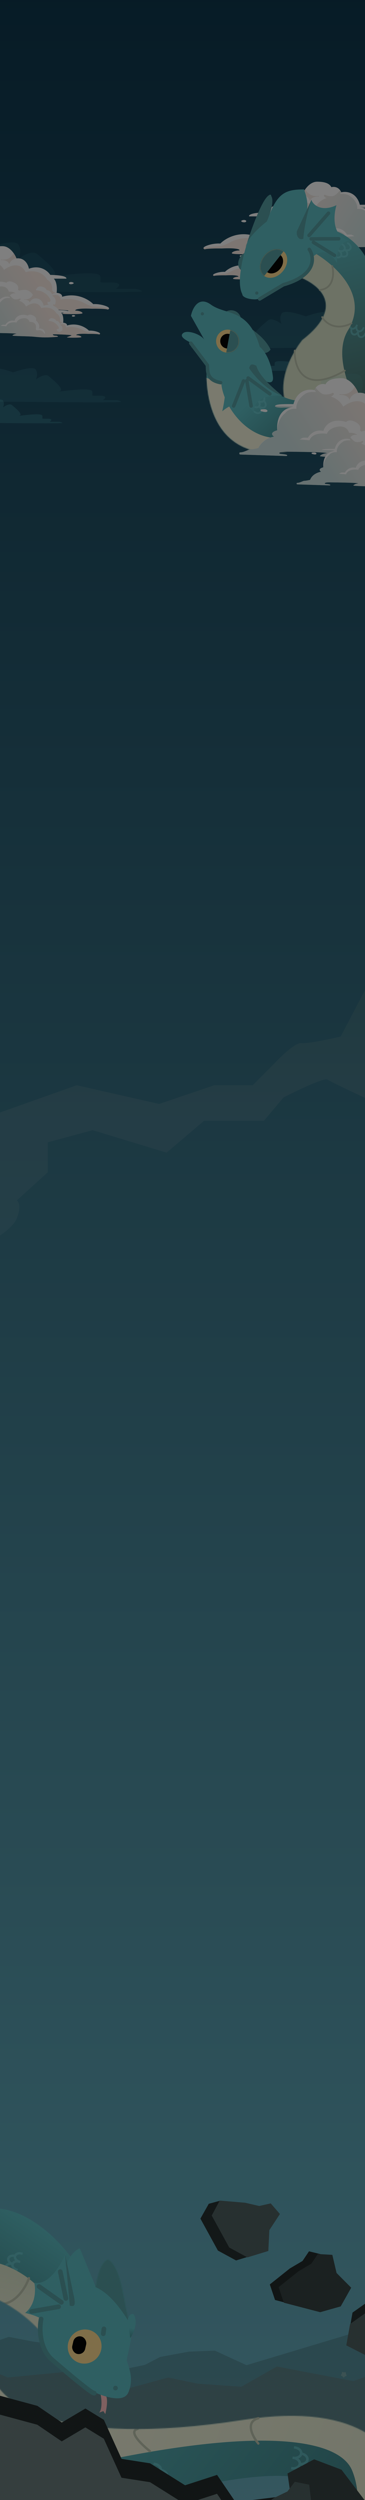 <svg width="390" height="2670" viewBox="0 0 390 2670" fill="none" xmlns="http://www.w3.org/2000/svg">
<rect x="0" y="0" width="390" height="2670" fill="#808080" stroke="none"/>
<g clip-path="url(#clip0_5004_1356)">
<rect width="390" height="2670" fill="url(#paint0_linear_5004_1356)"/>
<rect x="-934" y="-134" width="1512" height="4159" fill="url(#paint1_linear_5004_1356)"/>
<path d="M82 1159L-25 1197L-17 1329C-7.333 1324.67 13.2 1313 18 1301C22.8 1289 20 1283.33 18 1282L51 1252V1220L99 1207L178 1231L218 1197H282L303 1172C317.333 1164.67 346.8 1150.6 350 1153C353.2 1155.4 387.333 1171.33 404 1179L396 1046L364 1107C352.667 1109.67 328.4 1114.8 322 1114C315.6 1113.2 299.333 1129 292 1137L270 1159H229L170 1179L82 1159Z" fill="url(#paint2_linear_5004_1356)" fill-opacity="0.1"/>
<path opacity="0.45" d="M-37 2511.49V2610H421V2500.74L392.957 2487L364.337 2495.61L263.41 2525.96L229.559 2510.41L201.957 2511.49L171.193 2517.14L170.213 2517.65L154.791 2525.63L123.813 2532.14L108.833 2519.99L78.487 2512.99L67.224 2509.02L48.759 2502.53L35.411 2500.74L9.402 2495.75L-11.53 2502.85L-14.732 2503.94L-21.396 2506.2L-31.3 2509.56L-31.552 2509.64L-37 2511.49Z" fill="#2C3739" fill-opacity="0.5"/>
<path opacity="0.65" d="M421 2630H-37V2520L8.24 2539.12L71.617 2532.99L90.624 2539.12L118.382 2555.96L179.63 2539.12L211.008 2545.69L257.773 2549.01L295.839 2527.41L377.553 2542.97L421 2527.39V2630Z" fill="#607B7D"/>
<path d="M365.241 2534.29C365.176 2533.49 366.038 2532.94 366.736 2533.34L367.075 2533.54C367.344 2533.69 367.671 2533.72 367.958 2533.6L368.318 2533.44C369.061 2533.13 369.848 2533.79 369.682 2534.57L369.602 2534.96C369.537 2535.26 369.619 2535.58 369.821 2535.81L370.076 2536.11C370.6 2536.72 370.224 2537.67 369.424 2537.76L369.035 2537.8C368.726 2537.83 368.45 2538.01 368.288 2538.27L368.085 2538.6C367.666 2539.29 366.647 2539.23 366.318 2538.49L366.159 2538.14C366.031 2537.85 365.779 2537.64 365.477 2537.57L365.097 2537.48C364.313 2537.3 364.06 2536.31 364.657 2535.77L364.947 2535.5C365.177 2535.3 365.298 2534.99 365.273 2534.68L365.241 2534.29Z" fill="#FFFACC" fill-opacity="0.2"/>
<path d="M260.442 2584.43C59.503 2615.73 -2.3 2565.22 -8.085 2536.05L-87.503 2502.62C-84.421 2519.89 -76.204 2568.93 -67.997 2626.97C-59.789 2685.02 54.487 2688.81 110.599 2683.45C183.979 2658.13 334.895 2619.22 351.513 2666.23C372.286 2724.99 260.442 2753.73 232.829 2766.4C205.217 2779.06 228.143 2782.48 295.021 2782.48C449.424 2789.32 511.616 2545.3 260.442 2584.43Z" fill="url(#paint3_linear_5004_1356)"/>
<mask id="mask0_5004_1356" style="mask-type:alpha" maskUnits="userSpaceOnUse" x="-88" y="2502" width="518" height="281">
<path d="M260.489 2584.28C59.648 2615.58 -2.126 2565.08 -7.907 2535.92L-87.287 2502.5C-84.206 2519.76 -75.994 2568.79 -67.79 2626.82C-59.586 2684.86 54.634 2688.65 110.719 2683.29C184.064 2657.97 334.906 2619.08 351.516 2666.07C372.279 2724.81 260.489 2753.55 232.89 2766.21C205.291 2778.87 228.206 2782.29 295.052 2782.29C449.379 2789.13 511.541 2545.16 260.489 2584.28Z" fill="url(#paint4_linear_5004_1356)"/>
</mask>
<g mask="url(#mask0_5004_1356)">
<path d="M-83.996 2538.33H23.489C136.461 2526.26 387.716 2522.37 463.685 2623.41C548.314 2735.96 349.488 2792.97 246.309 2784.19C362.119 2790.87 398.081 2690.8 376.203 2638.34C363.826 2608.67 296.19 2592.13 133.633 2623.41C3.588 2648.42 -65.638 2577.11 -83.996 2538.33Z" fill="url(#paint5_linear_5004_1356)"/>
<path d="M160.096 2617.71C151.402 2610.91 136.624 2596.67 147.056 2594.03" stroke="#BEC6B1" stroke-width="2.5" stroke-linecap="round"/>
</g>
<path d="M5.391 2616.62C0.509 2601.47 -1.705 2571.67 28.498 2573.72" stroke="#BEC6B1" stroke-width="2.5" stroke-linecap="round"/>
<path d="M275.998 2609.62C269.961 2602.3 261.509 2586.64 275.998 2582.62" stroke="#BEC6B1" stroke-width="2.5" stroke-linecap="round"/>
<g opacity="0.5">
<path d="M-5.087 2626.38L-5.021 2625.89L-4.526 2625.96C-2.279 2626.26 -0.314 2627.21 1.041 2628.54C2.396 2629.86 3.164 2631.58 2.923 2633.38C2.683 2635.18 1.49 2636.64 -0.165 2637.56C-1.821 2638.48 -3.967 2638.89 -6.214 2638.59L-6.71 2638.52L-6.643 2638.03L-6.568 2637.46L-6.502 2636.97L-6.006 2637.03C-4.162 2637.28 -2.433 2636.94 -1.134 2636.21C0.166 2635.49 1.007 2634.4 1.175 2633.15C1.343 2631.89 0.817 2630.62 -0.247 2629.58C-1.31 2628.54 -2.889 2627.76 -4.734 2627.51L-5.229 2627.45L-5.163 2626.95L-5.087 2626.38Z" fill="#76D3D9" stroke="#76D3D9"/>
<path d="M-6.568 2637.46L-6.502 2636.97L-6.006 2637.03C-3.759 2637.33 -1.795 2638.29 -0.44 2639.62C0.915 2640.94 1.683 2642.66 1.443 2644.46C1.203 2646.26 0.01 2647.72 -1.646 2648.64C-3.301 2649.56 -5.448 2649.97 -7.695 2649.67L-8.19 2649.6L-8.124 2649.1L-8.048 2648.54L-7.982 2648.04L-7.487 2648.11C-5.642 2648.36 -3.913 2648.02 -2.614 2647.29C-1.314 2646.57 -0.473 2645.48 -0.305 2644.22C-0.137 2642.97 -0.663 2641.7 -1.727 2640.66C-2.791 2639.62 -4.37 2638.84 -6.214 2638.59L-6.71 2638.52L-6.643 2638.03L-6.568 2637.46Z" fill="#76D3D9" stroke="#76D3D9"/>
</g>
<g opacity="0.5">
<path d="M314.649 2613.52L314.715 2613.03L315.211 2613.09C317.457 2613.39 319.422 2614.35 320.777 2615.67C322.132 2617 322.9 2618.72 322.66 2620.52C322.42 2622.31 321.227 2623.77 319.571 2624.7C317.916 2625.62 315.769 2626.03 313.522 2625.73L313.027 2625.66L313.093 2625.16L313.168 2624.6L313.235 2624.1L313.73 2624.17C315.575 2624.42 317.303 2624.08 318.603 2623.35C319.902 2622.63 320.744 2621.54 320.912 2620.28C321.08 2619.03 320.553 2617.76 319.49 2616.72C318.426 2615.68 316.847 2614.9 315.003 2614.65L314.507 2614.58L314.573 2614.09L314.649 2613.52Z" fill="#76D3D9" stroke="#76D3D9"/>
<path d="M321.329 2620.05L321.395 2619.56L321.89 2619.62C324.137 2619.92 326.102 2620.88 327.457 2622.2C328.812 2623.53 329.58 2625.25 329.339 2627.05C329.099 2628.84 327.906 2630.3 326.251 2631.23C324.595 2632.15 322.449 2632.55 320.202 2632.25L319.706 2632.19L319.773 2631.69L319.848 2631.13L319.914 2630.63L320.41 2630.7C322.254 2630.94 323.983 2630.6 325.282 2629.88C326.582 2629.16 327.423 2628.07 327.591 2626.81C327.759 2625.56 327.233 2624.29 326.169 2623.25C325.106 2622.21 323.527 2621.42 321.682 2621.18L321.187 2621.11L321.253 2620.62L321.329 2620.05Z" fill="#76D3D9" stroke="#76D3D9"/>
<path d="M313.168 2624.6L313.235 2624.1L313.73 2624.17C315.977 2624.47 317.942 2625.43 319.297 2626.75C320.652 2628.08 321.42 2629.8 321.179 2631.6C320.939 2633.39 319.746 2634.85 318.091 2635.77C316.435 2636.7 314.288 2637.1 312.042 2636.8L311.546 2636.74L311.612 2636.24L311.688 2635.68L311.754 2635.18L312.25 2635.25C314.094 2635.49 315.823 2635.15 317.122 2634.43C318.422 2633.71 319.263 2632.62 319.431 2631.36C319.599 2630.11 319.073 2628.83 318.009 2627.79C316.946 2626.75 315.367 2625.97 313.522 2625.73L313.027 2625.66L313.093 2625.16L313.168 2624.6Z" fill="#76D3D9" stroke="#76D3D9"/>
<path d="M319.848 2631.13L319.914 2630.63L320.41 2630.7C322.657 2631 324.621 2631.96 325.976 2633.28C327.331 2634.61 328.099 2636.33 327.859 2638.12C327.619 2639.92 326.426 2641.38 324.77 2642.3C323.115 2643.23 320.968 2643.63 318.721 2643.33L318.226 2643.27L318.292 2642.77L318.368 2642.21L318.434 2641.71L318.93 2641.78C320.774 2642.02 322.503 2641.68 323.802 2640.96C325.102 2640.23 325.943 2639.15 326.111 2637.89C326.279 2636.63 325.753 2635.36 324.689 2634.32C323.625 2633.28 322.046 2632.5 320.202 2632.26L319.706 2632.19L319.773 2631.69L319.848 2631.13Z" fill="#76D3D9" stroke="#76D3D9"/>
</g>
<g opacity="0.5">
<path d="M164.649 2631.02L164.715 2630.53L165.211 2630.59C167.457 2630.89 169.422 2631.85 170.777 2633.17C172.132 2634.5 172.9 2636.22 172.66 2638.02C172.42 2639.81 171.227 2641.27 169.571 2642.2C167.916 2643.12 165.769 2643.53 163.522 2643.23L163.027 2643.16L163.093 2642.66L163.168 2642.1L163.235 2641.6L163.73 2641.67C165.575 2641.92 167.303 2641.58 168.603 2640.85C169.902 2640.13 170.744 2639.04 170.912 2637.78C171.08 2636.53 170.553 2635.26 169.49 2634.22C168.426 2633.18 166.847 2632.4 165.003 2632.15L164.507 2632.08L164.573 2631.59L164.649 2631.02Z" fill="#76D3D9" stroke="#76D3D9"/>
<path d="M171.329 2637.55L171.395 2637.06L171.89 2637.12C174.137 2637.42 176.102 2638.38 177.457 2639.7C178.812 2641.03 179.58 2642.75 179.339 2644.55C179.099 2646.34 177.906 2647.8 176.251 2648.73C174.595 2649.65 172.449 2650.05 170.202 2649.75L169.706 2649.69L169.773 2649.19L169.848 2648.63L169.914 2648.13L170.41 2648.2C172.254 2648.44 173.983 2648.1 175.282 2647.38C176.582 2646.66 177.423 2645.57 177.591 2644.31C177.759 2643.06 177.233 2641.79 176.169 2640.75C175.106 2639.71 173.527 2638.92 171.682 2638.68L171.187 2638.61L171.253 2638.12L171.329 2637.55Z" fill="#76D3D9" stroke="#76D3D9"/>
<path d="M163.168 2642.1L163.235 2641.6L163.73 2641.67C165.977 2641.97 167.942 2642.93 169.297 2644.25C170.652 2645.58 171.42 2647.3 171.179 2649.1C170.939 2650.89 169.746 2652.35 168.091 2653.27C166.435 2654.2 164.288 2654.6 162.042 2654.3L161.546 2654.24L161.612 2653.74L161.688 2653.18L161.754 2652.68L162.25 2652.75C164.094 2652.99 165.823 2652.65 167.122 2651.93C168.422 2651.21 169.263 2650.12 169.431 2648.86C169.599 2647.61 169.073 2646.33 168.009 2645.29C166.946 2644.25 165.367 2643.47 163.522 2643.23L163.027 2643.16L163.093 2642.66L163.168 2642.1Z" fill="#76D3D9" stroke="#76D3D9"/>
<path d="M169.848 2648.63L169.914 2648.13L170.41 2648.2C172.657 2648.5 174.621 2649.46 175.976 2650.78C177.331 2652.11 178.099 2653.83 177.859 2655.62C177.619 2657.42 176.426 2658.88 174.77 2659.8C173.115 2660.73 170.968 2661.13 168.721 2660.83L168.226 2660.77L168.292 2660.27L168.368 2659.71L168.434 2659.21L168.93 2659.28C170.774 2659.52 172.503 2659.18 173.802 2658.46C175.102 2657.73 175.943 2656.65 176.111 2655.39C176.279 2654.13 175.753 2652.86 174.689 2651.82C173.625 2650.78 172.046 2650 170.202 2649.76L169.706 2649.69L169.773 2649.19L169.848 2648.63Z" fill="#76D3D9" stroke="#76D3D9"/>
</g>
<path d="M375.4 2693.92H110.997L-0.254 2580.1L-3.439 2557.67L39.934 2569.4L66.031 2587.19L91.27 2572.24L110.997 2584.35L129.865 2625.99L160.373 2630.76L197.743 2654.22L231.926 2643.13L251.653 2672.14L338.521 2661.57L366.946 2643.13L375.4 2654.22V2693.92Z" fill="#232A2A"/>
<path d="M375.4 2714.09L318.784 2731.77L208.734 2701.86L110.936 2714.09L52.972 2674.39H-10.999L-3.526 2577.83L39.857 2589.56L65.96 2607.35L91.206 2592.39L110.936 2604.51L129.809 2646.15L160.324 2650.92L197.702 2674.39L231.894 2663.3L251.624 2692.3L338.513 2681.73L366.944 2663.3L375.4 2674.39V2714.09Z" fill="#6A7D7D"/>
<path d="M364.909 2637.61L335.652 2626.48L307.211 2641.63L311.919 2674.6L301.391 2702.53L317.841 2716.96L333.793 2710.09L355.183 2711.8L392.626 2708.99L399.75 2683.55L364.909 2637.61Z" fill="#374242"/>
<path d="M304.143 2729.34L326.58 2725.56L339.69 2705.28L325.633 2685.96L323.01 2664.18L307.658 2661.09L299.759 2671.42L285.507 2678.3L269.856 2683.92L262.93 2693.88L266.471 2712.95L304.143 2729.34Z" fill="#273131"/>
<path d="M311.524 2718.74L333.961 2714.95L347.071 2694.67L333.014 2675.35L330.391 2653.57L315.038 2650.48L307.14 2660.81L292.888 2667.69L269.886 2683.43L273.852 2702.35L311.524 2718.74Z" fill="#4E6060"/>
<path d="M105.967 2576.61C109.521 2572.63 108.502 2562.05 107.548 2557.26C108.208 2556.29 110.215 2555.16 112.961 2558.44C115.707 2561.73 113.81 2572.99 112.518 2578.21L110.424 2575.02L105.967 2576.61Z" fill="#FFC1C1"/>
<path d="M-36.053 2364.66C14.239 2340.37 63.084 2390.28 81.221 2418.27L84.16 2428.08L56.693 2508.38C40.413 2480.43 11.238 2462.1 -1.315 2456.42C-36.713 2457.71 -34.146 2526.04 -28.437 2560.05L-67.481 2481.7C-77.96 2452.81 -86.344 2388.95 -36.053 2364.66Z" fill="url(#paint6_linear_5004_1356)"/>
<g opacity="0.5">
<path d="M23.746 2406.7L23.892 2406.22L23.414 2406.08C21.645 2405.53 19.859 2405.57 18.395 2406.1C16.933 2406.62 15.761 2407.64 15.321 2409.08C14.88 2410.52 15.276 2412.02 16.194 2413.28C17.112 2414.53 18.57 2415.56 20.339 2416.11L20.817 2416.25L20.963 2415.78L21.098 2415.33L21.245 2414.86L20.767 2414.71C19.347 2414.27 18.21 2413.45 17.513 2412.5C16.817 2411.55 16.577 2410.5 16.867 2409.56C17.156 2408.61 17.943 2407.88 19.054 2407.48C20.165 2407.08 21.566 2407.04 22.986 2407.47L23.464 2407.62L23.611 2407.14L23.746 2406.7Z" fill="#76D3D9" stroke="#76D3D9"/>
<path d="M16.64 2409.24L16.787 2408.77L16.309 2408.62C14.54 2408.08 12.753 2408.12 11.29 2408.64C9.827 2409.16 8.656 2410.19 8.215 2411.62C7.775 2413.06 8.171 2414.57 9.089 2415.82C10.007 2417.07 11.464 2418.11 13.233 2418.65L13.711 2418.8L13.858 2418.32L13.993 2417.88L14.139 2417.4L13.661 2417.25C12.242 2416.82 11.105 2416 10.408 2415.05C9.711 2414.09 9.472 2413.04 9.761 2412.1C10.05 2411.15 10.838 2410.42 11.949 2410.02C13.059 2409.62 14.461 2409.58 15.88 2410.02L16.358 2410.16L16.505 2409.68L16.64 2409.24Z" fill="#76D3D9" stroke="#76D3D9"/>
<path d="M21.101 2415.33L21.248 2414.86L20.77 2414.71C19.001 2414.17 17.214 2414.21 15.751 2414.73C14.288 2415.25 13.117 2416.28 12.676 2417.71C12.236 2419.15 12.632 2420.66 13.55 2421.91C14.468 2423.16 15.925 2424.2 17.694 2424.74L18.172 2424.89L18.319 2424.41L18.454 2423.97L18.6 2423.49L18.122 2423.34C16.703 2422.91 15.566 2422.09 14.869 2421.14C14.172 2420.18 13.933 2419.13 14.222 2418.19C14.511 2417.24 15.299 2416.51 16.41 2416.11C17.52 2415.71 18.922 2415.67 20.341 2416.11L20.82 2416.25L20.966 2415.77L21.101 2415.33Z" fill="#76D3D9" stroke="#76D3D9"/>
<path d="M13.996 2417.88L14.142 2417.4L13.664 2417.25C11.895 2416.71 10.109 2416.75 8.645 2417.27C7.182 2417.8 6.011 2418.82 5.571 2420.26C5.13 2421.69 5.526 2423.2 6.444 2424.45C7.362 2425.71 8.82 2426.74 10.589 2427.28L11.067 2427.43L11.213 2426.95L11.348 2426.51L11.495 2426.03L11.017 2425.89C9.597 2425.45 8.46 2424.63 7.763 2423.68C7.067 2422.73 6.827 2421.67 7.117 2420.73C7.406 2419.79 8.193 2419.05 9.304 2418.65C10.415 2418.26 11.816 2418.21 13.236 2418.65L13.714 2418.8L13.861 2418.32L13.996 2417.88Z" fill="#76D3D9" stroke="#76D3D9"/>
</g>
<mask id="mask1_5004_1356" style="mask-type:alpha" maskUnits="userSpaceOnUse" x="-76" y="2358" width="161" height="203">
<path d="M-36.054 2364.66C14.237 2340.37 63.083 2390.28 81.219 2418.27L84.158 2428.08L56.691 2508.38C40.411 2480.43 11.236 2462.1 -1.317 2456.42C-36.715 2457.71 -34.148 2526.04 -28.439 2560.05L-67.483 2481.7C-77.962 2452.81 -86.345 2388.95 -36.054 2364.66Z" fill="url(#paint7_linear_5004_1356)"/>
</mask>
<g mask="url(#mask1_5004_1356)">
<path d="M-39.056 2424.08C-17.824 2399.69 32.766 2429.22 44.176 2446.96L68.472 2467.7L44.38 2503.23L1.926 2484.38L-31.848 2583.67L-67.559 2511.67C-59.416 2492.68 -60.287 2448.47 -39.056 2424.08Z" fill="url(#paint8_linear_5004_1356)"/>
<path d="M30.893 2433.08C28.152 2441.09 18.993 2457.76 4.284 2460.43M-32.732 2420.44C-23.874 2427.36 -8.944 2446.75 -20.089 2468.89M-59.337 2474.98C-49.828 2476.9 -31.056 2484.9 -32.047 2501.58" stroke="#BEC6B1" stroke-width="2.5" stroke-linecap="round"/>
</g>
<path d="M85.231 2401.1L102.151 2441.88C105.285 2421.13 111.084 2414.13 115.39 2412.67C131.221 2421.28 132.86 2466.26 138.858 2480.99C143.657 2492.77 136.241 2512.6 135.401 2520.91C137.944 2529.21 143.071 2540.61 137.25 2554.85C131.429 2569.09 102.432 2556.69 88.661 2548.71C80.493 2540.33 67.865 2528.75 60.724 2524.43C53.79 2519.73 51.977 2521.1 43.989 2496.21C36.001 2471.33 60.065 2452 75.714 2444.2C62.781 2417.81 79.056 2403.48 85.231 2401.1Z" fill="#5EBFC5"/>
<mask id="mask2_5004_1356" style="mask-type:alpha" maskUnits="userSpaceOnUse" x="42" y="2401" width="99" height="161">
<path d="M85.198 2401.15L102.118 2441.93C105.252 2421.18 111.051 2414.19 115.357 2412.73C131.188 2421.33 132.827 2466.31 138.825 2481.04C143.623 2492.82 136.208 2512.65 135.367 2520.97C137.91 2529.26 143.038 2540.66 137.217 2554.9C131.396 2569.14 102.399 2556.74 88.628 2548.76C83.417 2539.69 67.128 2530.1 59.987 2525.79C55.829 2523.28 51.944 2521.15 43.956 2496.26C35.968 2471.38 60.032 2452.05 75.681 2444.25C62.748 2417.86 79.023 2403.54 85.198 2401.15Z" fill="#5EBFC5"/>
</mask>
<g mask="url(#mask2_5004_1356)">
<path d="M112.836 2405.32C102.205 2401.09 98.788 2416.98 100.019 2428L102.064 2442.53C128.064 2453.86 147.161 2497.69 147.161 2497.69C147.161 2497.69 161.501 2499.07 153.185 2488.81C144.868 2478.55 146.876 2446.52 146.876 2446.52C139.96 2434.55 123.468 2409.55 112.836 2405.32Z" fill="#569EA3"/>
</g>
<ellipse cx="17.933" cy="18.374" rx="17.933" ry="18.374" transform="matrix(0.828 0.561 -0.561 0.828 85.898 2480.77)" fill="#FEDD92"/>
<rect x="79.897" y="2493.72" width="14.111" height="19.109" rx="7.056" transform="rotate(12.855 79.897 2493.72)" fill="#040404"/>
<path d="M111.043 2487.16L110.349 2492.38" stroke="#569EA3" stroke-width="5" stroke-linecap="round"/>
<path d="M70.309 2406.08C67.402 2427.12 78.049 2440.93 83.737 2445.2L48.141 2481.44C47.403 2475.83 33.624 2471.6 26.827 2470.18C38.446 2461.01 38.2 2444.86 36.624 2437.93C52.451 2440.99 65.675 2417.97 70.309 2406.08Z" fill="#5EBFC5"/>
<path d="M143.35 2472.53C147.61 2481.4 142.352 2492.59 139.122 2497L136.594 2476.81C138.448 2469.97 142.886 2470.58 143.35 2472.53Z" fill="url(#paint9_linear_5004_1356)"/>
<path d="M65.607 2458.83L41.728 2441.93" stroke="#569EA3" stroke-width="5" stroke-linecap="round"/>
<path d="M70.372 2454.69L64.402 2426.04" stroke="#569EA3" stroke-width="5" stroke-linecap="round"/>
<path d="M33.773 2468.58L62.592 2463.54" stroke="#569EA3" stroke-width="5" stroke-linecap="round"/>
<path d="M43.94 2476.64C42.088 2485.57 41.638 2506.59 54.648 2519.25C54.648 2519.25 98.457 2557.31 100.711 2555.82" stroke="#569EA3" stroke-width="5" stroke-linecap="round"/>
<ellipse cx="2.499" cy="2.499" rx="2.499" ry="2.499" transform="matrix(0.828 0.561 -0.561 0.828 122.717 2546.94)" fill="#569EA3"/>
<path d="M79.499 2455.11L69.602 2407.9L74.549 2462.41C79.667 2463.75 80.451 2461.76 79.499 2455.11Z" fill="#569EA3"/>
<path d="M38.26 394.821C35.817 390.86 21.14 395.096 14.107 397.709V429.068H18.965C56.398 429.526 130.901 430.168 129.458 429.068C128.014 427.968 125.617 427.418 124.599 427.28H109.886C112.43 425.721 115.299 422.604 106.415 422.604C95.311 422.604 99.752 423.291 98.503 417.927C97.254 412.563 56.583 419.578 63.384 417.927C70.186 416.277 56.305 405.411 52.002 401.698C48.559 398.727 41.406 402.936 38.26 405.411C39.278 403.532 40.703 398.782 38.26 394.821Z" fill="#5EBFC5" fill-opacity="0.15"/>
<path d="M-10.047 394.821C-7.604 390.86 7.073 395.096 14.106 397.709V429.068H9.248C-28.185 429.526 -102.689 430.168 -101.245 429.068C-99.801 427.968 -97.404 427.418 -96.387 427.28H-81.673C-84.218 425.721 -87.086 422.604 -78.203 422.604C-67.098 422.604 -71.54 423.291 -70.29 417.927C-69.041 412.563 -28.37 419.578 -35.171 417.927C-41.973 416.277 -28.092 405.411 -23.789 401.698C-20.346 398.727 -13.193 402.936 -10.047 405.411C-11.065 403.532 -12.49 398.782 -10.047 394.821Z" fill="#5EBFC5" fill-opacity="0.15"/>
<path d="M3.144 427.788C1.44 425.026 -8.797 427.98 -13.702 429.803V451.675H-10.313C15.795 451.995 67.76 452.443 66.753 451.675C65.746 450.908 64.075 450.524 63.364 450.428H53.102C54.877 449.341 56.878 447.166 50.681 447.166C42.936 447.166 46.034 447.646 45.163 443.905C44.291 440.163 15.924 445.056 20.668 443.905C25.412 442.754 15.73 435.175 12.729 432.585C10.328 430.513 5.339 433.448 3.144 435.175C3.854 433.864 4.848 430.551 3.144 427.788Z" fill="#5EBFC5" fill-opacity="0.25"/>
<path d="M19.73 261.239C16.187 255.474 -5.095 261.64 -15.293 265.443V311.084H-8.248C46.03 311.751 154.063 312.685 151.97 311.084C149.877 309.482 146.401 308.682 144.925 308.482H123.59C127.28 306.213 131.44 301.675 118.558 301.675C102.455 301.675 108.896 302.676 107.085 294.869C105.273 287.062 46.298 297.271 56.161 294.869C66.024 292.467 45.896 276.653 39.656 271.248C34.665 266.924 24.292 273.05 19.73 276.653C21.206 273.917 23.272 267.004 19.73 261.239Z" fill="#5EBFC5" fill-opacity="0.1"/>
<path d="M2.755 262.906C11.085 262.906 16.758 273.116 17.566 275.957C26.592 274.911 30.225 282.882 30.913 286.999C42.973 282.446 51.157 289.492 53.742 293.585C69.182 293.856 71.554 296.377 70.81 297.604H57.511C61.064 301.168 60.992 309.162 60.512 312.713C65.754 313.159 66.601 315.724 66.369 316.95C82.328 312.108 95.199 320.163 99.64 324.795C101.673 324.61 107.111 324.728 112.603 326.684C118.095 328.641 116.668 330.114 115.268 330.607C112.963 329.716 102.993 329.638 98.296 329.711C82.414 328.994 79.852 330.752 80.556 331.72C85.525 331.72 89.534 334.069 87.662 334.844C85.789 335.619 65.169 335.74 66.369 334.844C67.569 333.948 73.69 332.398 73.018 331.72C72.346 331.043 44.764 329.808 44.764 330.607C44.764 331.406 46.204 332.398 49.301 332.398C51.778 332.398 52.558 333.512 52.638 334.069C36.026 335.643 26.352 335.062 16.942 334.069C7.532 333.076 -16.497 333.222 -16.497 332.156C-14.961 330.297 -11.632 329.703 -10.16 329.638C-11.312 328.476 -44.055 328.379 -47.032 328.282C-50.009 328.185 -52.793 328.766 -52.601 329.638C-52.409 330.51 -49.817 330.219 -47.032 330.8C-44.804 331.265 -45.56 331.898 -46.216 332.156C-46.216 332.156 -84.816 330.897 -86.929 330.849C-89.041 330.8 -87.865 328.96 -87.865 328.96C-83.736 328.96 -80.351 326.297 -78.287 326.297C-76.635 326.297 -72.846 325.538 -71.157 325.159C-68.449 318.03 -60.779 315.377 -57.282 314.941C-61.488 311.899 -57.162 309.896 -54.474 309.275C-55.242 295.057 -47.872 289.944 -42.735 289.057H-48.64C-57.282 289.517 -57.906 287.386 -54.474 286.563C-51.041 285.739 -40.022 286.006 -40.022 286.006C-36.566 273.144 -26.195 272.317 -21.442 273.512C-18.888 267.759 -13.753 267.709 -11.504 268.403C-9.257 263.87 -3.222 262.906 2.755 262.906Z" fill="white"/>
<path d="M76.096 303.547C74.02 303.667 73.644 302.673 73.715 302.161C73.878 301.807 74.58 301.115 76.085 301.169C77.591 301.223 78.526 301.905 78.805 302.239C78.767 302.625 78.172 303.428 76.096 303.547Z" fill="white"/>
<path opacity="0.6" fill-rule="evenodd" clip-rule="evenodd" d="M17.614 275.885C16.827 274.045 15.286 271.406 14.566 270.316C14.126 271.471 12.415 274.2 9.477 275.885C6.538 277.571 2.603 277.411 1.003 277.12V277.726C7.609 277.551 9.629 280.736 9.813 282.35C11.368 277.643 15.662 276.079 17.614 275.885ZM-13.688 277.12C-15.762 276.539 -18.809 273.198 -20.074 271.6C-20.419 271.176 -21.082 272.715 -21.37 273.537C-20.775 273.75 -20.258 274.788 -20.074 275.28C-25.931 274.796 -29.028 276.305 -29.844 277.12C-36.892 281.827 -37.774 287.782 -37.334 290.171C-42.615 289.687 -46.127 292.213 -47.176 293.876C-52.457 298.016 -54.353 304.312 -54.353 309.251C-60.806 310.879 -59.09 313.691 -57.426 314.893C-65.703 316.404 -70.061 322.302 -71.205 325.063C-74.868 326.021 -77.089 326.202 -78.296 326.3C-78.766 326.339 -79.082 326.364 -79.271 326.419C-79.57 326.505 -80.041 326.716 -80.647 326.988L-80.647 326.988C-81.402 327.326 -82.366 327.759 -83.472 328.162C-85.066 328.743 -87.08 328.905 -87.889 328.913C-88.695 330.482 -87.552 330.874 -86.88 330.874L-62.851 331.6L-46.288 332.206C-43.887 331.276 -47.912 330.559 -50.224 330.317C-51.449 330.277 -53.59 329.954 -52.361 328.985C-51.132 328.017 -42.279 328.178 -38.006 328.38L-21.826 328.719C-14.183 328.719 -10.896 329.348 -10.208 329.663C-13.991 329.993 -15.977 331.495 -16.497 332.206C-14.772 332.971 -3.037 333.203 4.339 333.349H4.339L5.276 333.368C9.372 333.45 14.238 333.862 19.019 334.267L19.019 334.267C22.727 334.581 26.385 334.891 29.593 335.039C35.47 335.31 47.357 334.474 52.566 334.022C52.374 332.738 50.814 332.545 49.229 332.545C47.645 332.545 46.277 332.206 44.692 331.14C43.108 330.075 50.814 330.317 51.63 330.39C51.884 330.412 53.113 330.454 54.857 330.512C58.713 330.642 65.085 330.857 68.986 331.14C73.518 331.47 73.499 331.988 72.922 332.206C71.858 332.722 69.197 333.905 67.065 334.506C64.934 335.106 67.457 335.289 68.986 335.305C73.507 335.353 82.923 335.421 84.421 335.305C85.919 335.189 87.494 334.724 88.094 334.506C87.556 332.414 82.797 331.794 80.484 331.746C80.388 330.411 82.406 330.173 84.752 329.897C85.343 329.828 85.954 329.756 86.558 329.663C88.502 329.365 94.206 329.474 99.47 329.574H99.47C102.33 329.628 105.059 329.68 106.986 329.663C111.365 329.625 114.332 330.277 115.268 330.608C116.113 330.394 116.516 329.615 116.612 329.252C112.291 328.671 102.958 327.494 100.193 327.436C97.427 327.378 91.999 324.764 89.63 323.465C80.067 318.293 69.066 318.969 64.761 319.954C64.626 317.319 63.056 315.886 62.288 315.498C59.907 314.511 57.215 315.087 56.167 315.498V316.225C61.184 318.888 59.144 324.845 58.639 325.305C58.411 325.513 58.006 325.295 57.647 325.101C57.212 324.867 56.843 324.668 56.935 325.305C57.069 326.235 56.207 326.661 55.759 326.758C53.55 327.33 51.786 325.262 51.087 324.444L51.087 324.444C50.959 324.293 50.866 324.184 50.814 324.143C50.545 323.93 50.926 322.488 51.15 321.794C51.649 323.034 52.718 322.536 53.19 322.133C54.17 321.823 53.918 320.228 53.67 319.469C49.561 311.779 42.116 310.034 38.907 310.123L38.259 308.961L39.315 308.138C40.621 304.05 49.229 306.249 49.782 309.954C52.854 309.566 55.047 312.875 55.759 314.578C56.796 313.261 59.248 312.706 60.344 312.593C57.521 312.593 56.111 310.833 55.759 309.954C56.469 303.213 52.502 299.639 50.43 298.694C44.438 288.292 32.602 289.001 27.433 290.656C21.498 278.762 9.533 284.086 4.292 288.234C1.257 282.481 -4.27 279.913 -6.655 279.348C-5.839 279.154 -4.326 277.774 -4.062 277.12C-3.851 276.597 -4.582 276.079 -4.974 275.885C-7.279 277.266 -11.096 277.847 -13.688 277.12ZM-42.735 289.033L-40.286 288.089C-46.552 287.629 -54.905 287.551 -56.346 287.629C-56.45 288.097 -55.822 289.033 -52.481 289.033H-42.735ZM-34.549 317.435C-33.844 317.007 -32.249 316.103 -31.5 315.91C-30.751 315.716 -28.291 315.829 -27.155 315.91C-25.691 313.141 -20.885 308.055 -13.376 309.856C-12.208 305.474 -6.506 297.75 6.956 301.914C7.661 300.849 10.293 299.357 15.19 301.914C20.087 304.471 19.887 307.871 19.175 309.251C21.728 311.39 26.151 316.854 23.424 321.6C26.353 321.043 32.402 321.803 33.17 329.3H31.994C30.866 327.161 27.409 323.145 22.608 324.191C21.104 324.659 18.311 324.626 19.175 320.752C19.807 317.467 18.743 311.019 9.429 311.503C8.949 309.211 6.275 304.912 -0.581 306.055C-7.437 307.198 -9.855 310.793 -10.207 312.447C-14.368 311.664 -23.3 311.711 -25.739 318.161L-34.549 317.435Z" fill="url(#paint10_linear_5004_1356)"/>
<path d="M26.831 309.557C32.695 309.557 36.69 316.745 37.259 318.746C43.614 318.009 46.172 323.621 46.656 326.52C55.148 323.315 60.91 328.276 62.73 331.157C73.601 331.348 75.271 333.123 74.747 333.987H65.383C67.885 336.496 67.834 342.124 67.496 344.625C71.187 344.938 71.783 346.744 71.62 347.608C82.856 344.198 91.919 349.87 95.046 353.132C96.477 353.001 100.305 353.084 104.172 354.461C108.04 355.839 107.035 356.877 106.049 357.223C104.426 356.596 97.406 356.541 94.099 356.592C82.917 356.088 81.113 357.326 81.609 358.007C85.107 358.007 87.93 359.661 86.612 360.207C85.293 360.752 70.775 360.837 71.62 360.207C72.465 359.576 76.775 358.485 76.302 358.007C75.828 357.53 56.408 356.661 56.408 357.223C56.408 357.786 57.422 358.485 59.603 358.485C61.347 358.485 61.896 359.269 61.952 359.661C50.256 360.769 43.445 360.36 36.819 359.661C30.194 358.962 13.275 359.064 13.275 358.314C14.357 357.005 16.701 356.587 17.737 356.541C16.926 355.723 -6.128 355.655 -8.224 355.587C-10.319 355.518 -12.28 355.928 -12.145 356.541C-12.009 357.155 -10.184 356.951 -8.224 357.36C-6.655 357.687 -7.187 358.133 -7.649 358.314C-7.649 358.314 -34.827 357.428 -36.314 357.394C-37.801 357.36 -36.973 356.064 -36.973 356.064C-34.066 356.064 -31.683 354.189 -30.23 354.189C-29.067 354.189 -26.398 353.655 -25.21 353.387C-23.303 348.368 -17.902 346.5 -15.441 346.193C-18.402 344.052 -15.356 342.641 -13.463 342.204C-14.004 332.193 -8.815 328.594 -5.198 327.969H-9.356C-15.441 328.293 -15.88 326.792 -13.463 326.213C-11.046 325.633 -3.288 325.821 -3.288 325.821C-0.854 316.765 6.447 316.183 9.794 317.024C11.592 312.973 15.208 312.938 16.791 313.427C18.373 310.235 22.622 309.557 26.831 309.557Z" fill="white"/>
<path d="M78.465 338.172C77.003 338.256 76.738 337.556 76.788 337.195C76.903 336.947 77.397 336.459 78.457 336.497C79.517 336.535 80.175 337.015 80.372 337.25C80.345 337.522 79.926 338.088 78.465 338.172Z" fill="white"/>
<path opacity="0.6" fill-rule="evenodd" clip-rule="evenodd" d="M37.291 318.696C36.736 317.401 35.651 315.543 35.144 314.775C34.834 315.588 33.63 317.51 31.561 318.696C29.492 319.883 26.721 319.77 25.595 319.566V319.992C30.246 319.869 31.668 322.112 31.798 323.248C32.893 319.934 35.916 318.833 37.291 318.696ZM15.251 319.566C13.79 319.157 11.645 316.804 10.755 315.679C10.512 315.381 10.045 316.464 9.842 317.043C10.261 317.193 10.625 317.924 10.755 318.27C6.631 317.929 4.451 318.992 3.876 319.566C-1.086 322.88 -1.707 327.073 -1.397 328.755C-5.116 328.414 -7.589 330.193 -8.327 331.363C-12.045 334.278 -13.381 338.711 -13.381 342.189C-17.924 343.334 -16.716 345.314 -15.544 346.161C-21.372 347.225 -24.44 351.378 -25.245 353.321C-27.825 353.996 -29.388 354.123 -30.238 354.193C-30.569 354.22 -30.792 354.238 -30.924 354.276C-31.135 354.337 -31.467 354.485 -31.893 354.677L-31.893 354.677L-31.893 354.677L-31.894 354.677C-32.425 354.915 -33.104 355.22 -33.882 355.503C-35.005 355.913 -36.423 356.026 -36.992 356.032C-37.56 357.137 -36.756 357.413 -36.282 357.413L-19.364 357.924L-7.702 358.35C-6.011 357.696 -8.845 357.191 -10.473 357.021C-11.335 356.992 -12.843 356.765 -11.978 356.083C-11.112 355.401 -4.879 355.515 -1.871 355.657L9.521 355.896C14.903 355.896 17.217 356.339 17.702 356.56C15.038 356.792 13.639 357.85 13.273 358.35C14.488 358.89 22.75 359.053 27.944 359.156H27.944L28.603 359.169C31.487 359.226 34.913 359.517 38.28 359.802C40.89 360.023 43.465 360.241 45.724 360.345C49.862 360.536 58.232 359.947 61.899 359.629C61.764 358.726 60.666 358.589 59.55 358.589C58.434 358.589 57.471 358.35 56.356 357.6C55.24 356.85 60.666 357.021 61.24 357.072C61.419 357.088 62.285 357.117 63.512 357.158H63.513L63.514 357.158C66.229 357.25 70.714 357.401 73.46 357.6C76.651 357.832 76.638 358.197 76.232 358.35C75.483 358.714 73.609 359.547 72.108 359.97C70.607 360.393 72.384 360.521 73.46 360.533C76.643 360.567 83.273 360.614 84.328 360.533C85.382 360.451 86.491 360.123 86.914 359.97C86.535 358.497 83.184 358.061 81.556 358.027C81.489 357.087 82.909 356.92 84.561 356.725C84.977 356.676 85.407 356.626 85.832 356.56C87.201 356.351 91.217 356.427 94.924 356.498H94.924H94.924H94.924H94.924C96.937 356.536 98.859 356.572 100.215 356.56C103.298 356.533 105.387 356.992 106.047 357.225C106.641 357.075 106.925 356.526 106.993 356.271C103.951 355.861 97.379 355.033 95.432 354.992C93.485 354.951 89.663 353.111 87.996 352.196C81.262 348.555 73.516 349.031 70.485 349.724C70.391 347.869 69.285 346.86 68.745 346.587C67.068 345.892 65.173 346.297 64.435 346.587V347.099C67.967 348.974 66.53 353.168 66.175 353.492C66.015 353.638 65.73 353.485 65.477 353.348C65.17 353.183 64.911 353.044 64.975 353.492C65.07 354.146 64.463 354.446 64.147 354.515C62.592 354.918 61.35 353.462 60.858 352.885C60.768 352.779 60.702 352.703 60.666 352.673C60.476 352.523 60.744 351.508 60.902 351.02C61.254 351.893 62.006 351.543 62.339 351.258C63.028 351.04 62.852 349.917 62.677 349.383C59.783 343.969 54.541 342.74 52.282 342.803L51.826 341.984L52.57 341.405C53.489 338.527 59.55 340.075 59.939 342.683C62.102 342.41 63.646 344.74 64.147 345.939C64.877 345.012 66.604 344.621 67.376 344.541C65.388 344.541 64.395 343.303 64.147 342.683C64.648 337.937 61.854 335.421 60.395 334.756C56.176 327.432 47.843 327.931 44.203 329.096C40.025 320.722 31.6 324.47 27.91 327.391C25.774 323.34 21.882 321.532 20.203 321.134C20.778 320.998 21.843 320.026 22.028 319.566C22.177 319.198 21.662 318.833 21.386 318.696C19.764 319.668 17.076 320.077 15.251 319.566ZM-5.2 327.954L-3.476 327.289C-7.888 326.965 -13.769 326.91 -14.783 326.965C-14.857 327.294 -14.415 327.954 -12.062 327.954H-5.2ZM0.564 347.951C1.06 347.65 2.183 347.014 2.711 346.877C3.238 346.741 4.97 346.82 5.77 346.877C6.801 344.928 10.184 341.347 15.471 342.615C16.294 339.53 20.308 334.091 29.787 337.023C30.283 336.273 32.136 335.223 35.584 337.023C39.032 338.824 38.891 341.217 38.39 342.189C40.187 343.695 43.301 347.542 41.382 350.884C43.444 350.492 47.703 351.027 48.244 356.305H47.415C46.621 354.799 44.187 351.971 40.807 352.708C39.748 353.037 37.781 353.015 38.39 350.287C38.835 347.974 38.086 343.434 31.528 343.775C31.19 342.161 29.307 339.134 24.48 339.939C19.653 340.743 17.95 343.274 17.702 344.439C14.773 343.888 8.484 343.921 6.767 348.463L0.564 347.951Z" fill="url(#paint11_linear_5004_1356)"/>
<path d="M300.958 334.84C303.565 330.612 319.23 335.133 326.736 337.923V371.392H321.551C281.599 371.881 202.081 372.566 203.622 371.392C205.162 370.218 207.721 369.63 208.807 369.484H224.511C221.795 367.82 218.733 364.493 228.215 364.493C240.067 364.493 235.326 365.227 236.66 359.501C237.993 353.776 281.402 361.263 274.142 359.501C266.883 357.74 281.698 346.143 286.291 342.18C289.965 339.009 297.6 343.501 300.958 346.143C299.871 344.137 298.35 339.068 300.958 334.84Z" fill="#5EBFC5" fill-opacity="0.15"/>
<path d="M352.515 334.84C349.907 330.612 334.243 335.133 326.736 337.923V371.392H331.922C371.873 371.881 451.392 372.566 449.851 371.392C448.31 370.218 445.752 369.63 444.666 369.484H428.961C431.678 367.82 434.739 364.493 425.258 364.493C413.405 364.493 418.146 365.227 416.813 359.501C415.48 353.776 372.071 361.263 379.33 359.501C386.59 357.74 371.775 346.143 367.182 342.18C363.508 339.009 355.873 343.501 352.515 346.143C353.601 344.137 355.122 339.068 352.515 334.84Z" fill="#5EBFC5" fill-opacity="0.15"/>
<path d="M338.439 370.03C340.257 367.082 351.183 370.235 356.419 372.181V395.525H352.802C324.936 395.866 269.474 396.344 270.549 395.525C271.623 394.706 273.407 394.296 274.165 394.194H285.119C283.224 393.033 281.089 390.713 287.702 390.713C295.969 390.713 292.662 391.225 293.592 387.231C294.522 383.238 324.799 388.46 319.735 387.231C314.672 386.003 325.005 377.914 328.209 375.15C330.771 372.938 336.096 376.071 338.439 377.914C337.681 376.515 336.62 372.979 338.439 370.03Z" fill="#5EBFC5" fill-opacity="0.25"/>
<path d="M374.399 370.03C372.581 367.082 361.655 370.235 356.419 372.181V395.525H360.036C387.902 395.866 443.364 396.344 442.289 395.525C441.215 394.706 439.43 394.296 438.673 394.194H427.719C429.614 393.033 431.749 390.713 425.136 390.713C416.869 390.713 420.176 391.225 419.246 387.231C418.316 383.238 388.039 388.46 393.103 387.231C398.166 386.003 387.833 377.914 384.629 375.15C382.067 372.938 376.742 376.071 374.399 377.914C375.157 376.515 376.218 372.979 374.399 370.03Z" fill="#5EBFC5" fill-opacity="0.25"/>
<path d="M338.851 194.051C329.96 194.051 323.905 204.948 323.043 207.98C313.409 206.864 309.532 215.371 308.797 219.765C295.926 214.906 287.191 222.426 284.432 226.794C267.953 227.083 265.421 229.774 266.216 231.084H280.41C276.618 234.888 276.695 243.419 277.207 247.21C271.611 247.685 270.708 250.423 270.955 251.732C253.923 246.564 240.185 255.161 235.445 260.105C233.276 259.907 227.472 260.033 221.61 262.121C215.748 264.209 217.271 265.782 218.766 266.308C221.225 265.357 231.867 265.274 236.88 265.351C253.831 264.587 256.565 266.463 255.814 267.496C250.51 267.496 246.231 270.003 248.23 270.83C250.228 271.657 272.237 271.786 270.955 270.83C269.674 269.874 263.141 268.22 263.859 267.496C264.576 266.773 294.014 265.455 294.014 266.308C294.014 267.16 292.477 268.22 289.172 268.22C286.528 268.22 285.696 269.409 285.611 270.003C303.34 271.683 313.665 271.063 323.709 270.003C333.752 268.944 359.399 269.099 359.399 267.962C357.759 265.977 354.206 265.343 352.635 265.274C353.865 264.034 388.811 263.93 391.988 263.827C395.165 263.723 398.137 264.344 397.932 265.274C397.727 266.204 394.96 265.894 391.988 266.514C389.611 267.011 390.417 267.686 391.117 267.962C391.117 267.962 432.316 266.618 434.57 266.566C436.825 266.514 435.569 264.55 435.569 264.55C431.163 264.55 427.55 261.708 425.347 261.708C423.584 261.708 419.539 260.898 417.737 260.493C414.847 252.885 406.661 250.052 402.928 249.587C407.417 246.341 402.8 244.203 399.931 243.54C400.751 228.365 392.885 222.909 387.402 221.961H393.705C402.928 222.452 403.595 220.178 399.931 219.299C396.267 218.421 384.507 218.705 384.507 218.705C380.818 204.977 369.749 204.095 364.677 205.37C361.95 199.23 356.469 199.176 354.069 199.917C351.671 195.079 345.23 194.051 338.851 194.051Z" fill="white"/>
<path d="M260.574 237.427C262.789 237.555 263.191 236.494 263.116 235.947C262.942 235.57 262.192 234.831 260.585 234.889C258.978 234.947 257.98 235.674 257.682 236.03C257.723 236.443 258.359 237.299 260.574 237.427Z" fill="white"/>
<path opacity="0.6" fill-rule="evenodd" clip-rule="evenodd" d="M322.991 207.905C323.831 205.941 325.476 203.124 326.245 201.961C326.714 203.193 328.54 206.106 331.676 207.905C334.812 209.703 339.012 209.533 340.721 209.223V209.869C333.67 209.683 331.514 213.082 331.318 214.805C329.657 209.781 325.075 208.112 322.991 207.905ZM356.4 209.223C358.614 208.603 361.866 205.036 363.216 203.331C363.585 202.878 364.292 204.52 364.599 205.398C363.964 205.625 363.412 206.733 363.216 207.259C369.467 206.742 372.772 208.353 373.643 209.223C381.166 214.247 382.107 220.602 381.637 223.152C387.274 222.635 391.023 225.332 392.142 227.106C397.778 231.525 399.802 238.244 399.802 243.516C406.689 245.253 404.858 248.254 403.082 249.538C411.916 251.15 416.567 257.446 417.788 260.392C421.698 261.415 424.068 261.608 425.356 261.713C425.858 261.754 426.196 261.781 426.397 261.839C426.716 261.931 427.218 262.156 427.865 262.446L427.865 262.446L427.865 262.447L427.865 262.447L427.866 262.447C428.671 262.808 429.701 263.27 430.88 263.7C432.582 264.32 434.732 264.492 435.595 264.501C436.455 266.176 435.236 266.594 434.518 266.594L408.872 267.369L391.194 268.016C388.632 267.023 392.927 266.258 395.395 266C396.702 265.957 398.987 265.612 397.676 264.578C396.364 263.545 386.915 263.717 382.354 263.932L365.086 264.294C356.928 264.294 353.42 264.966 352.685 265.302C356.723 265.653 358.843 267.257 359.398 268.016C357.557 268.833 345.034 269.08 337.161 269.236L337.16 269.236H337.16L336.16 269.256C331.788 269.343 326.595 269.783 321.492 270.215H321.492C317.534 270.551 313.631 270.881 310.206 271.039C303.934 271.329 291.247 270.436 285.687 269.954C285.892 268.584 287.557 268.377 289.248 268.377C290.939 268.377 292.4 268.016 294.091 266.878C295.782 265.741 287.557 266 286.686 266.077C286.415 266.101 285.103 266.146 283.242 266.208C279.126 266.347 272.326 266.576 268.162 266.878C263.325 267.23 263.346 267.783 263.96 268.016C265.096 268.567 267.937 269.83 270.212 270.471C272.487 271.112 269.793 271.306 268.162 271.323C263.337 271.375 253.287 271.447 251.688 271.323C250.089 271.199 248.409 270.703 247.768 270.471C248.342 268.238 253.422 267.576 255.89 267.525C255.992 266.1 253.838 265.846 251.335 265.552C250.705 265.478 250.052 265.401 249.408 265.302C247.333 264.984 241.244 265.1 235.626 265.207C232.574 265.265 229.661 265.32 227.604 265.302C222.931 265.261 219.764 265.957 218.765 266.31C217.863 266.082 217.433 265.25 217.331 264.863C221.942 264.242 231.904 262.986 234.855 262.924C237.807 262.862 243.6 260.073 246.128 258.686C256.336 253.166 268.077 253.888 272.672 254.939C272.815 252.127 274.491 250.597 275.311 250.184C277.852 249.13 280.725 249.745 281.844 250.184V250.959C276.489 253.802 278.667 260.159 279.205 260.65C279.448 260.872 279.88 260.64 280.264 260.433C280.729 260.183 281.122 259.971 281.024 260.65C280.88 261.643 281.801 262.097 282.279 262.201C284.637 262.812 286.52 260.605 287.265 259.731L287.265 259.731C287.403 259.57 287.501 259.454 287.557 259.41C287.844 259.182 287.438 257.644 287.199 256.903C286.666 258.226 285.525 257.696 285.021 257.265C283.975 256.934 284.244 255.232 284.508 254.422C288.895 246.214 296.841 244.352 300.265 244.447L300.957 243.206L299.83 242.328C298.436 237.965 289.248 240.312 288.659 244.266C285.38 243.852 283.039 247.384 282.279 249.202C281.173 247.796 278.556 247.203 277.386 247.083C280.399 247.083 281.904 245.205 282.279 244.266C281.521 237.071 285.755 233.257 287.967 232.249C294.362 221.147 306.995 221.903 312.512 223.669C318.845 210.975 331.617 216.657 337.21 221.085C340.449 214.944 346.349 212.203 348.894 211.6C348.022 211.394 346.408 209.921 346.127 209.223C345.901 208.665 346.682 208.112 347.1 207.905C349.56 209.378 353.633 209.998 356.4 209.223ZM387.402 221.938L384.788 220.93C391.475 220.439 400.391 220.356 401.929 220.439C402.04 220.938 401.37 221.938 397.804 221.938H387.402ZM378.664 252.251C377.913 251.794 376.21 250.829 375.41 250.623C374.611 250.416 371.986 250.537 370.773 250.623C369.21 247.668 364.081 242.239 356.067 244.162C354.82 239.484 348.734 231.24 334.366 235.685C333.614 234.548 330.804 232.956 325.578 235.685C320.351 238.414 320.565 242.043 321.325 243.516C318.6 245.799 313.879 251.631 316.79 256.696C313.664 256.101 307.208 256.913 306.388 264.914H307.643C308.847 262.631 312.537 258.345 317.661 259.461C319.266 259.961 322.247 259.926 321.325 255.791C320.65 252.285 321.786 245.402 331.727 245.919C332.239 243.473 335.093 238.885 342.411 240.105C349.728 241.324 352.309 245.161 352.685 246.927C357.126 246.092 366.658 246.142 369.261 253.026L378.664 252.251Z" fill="url(#paint12_linear_5004_1356)"/>
<path d="M313.155 243.838C306.895 243.838 302.632 251.51 302.025 253.645C295.242 252.859 292.512 258.849 291.995 261.942C282.932 258.522 276.782 263.817 274.84 266.892C263.237 267.095 261.455 268.99 262.014 269.912H272.007C269.338 272.59 269.392 278.597 269.753 281.266C265.813 281.601 265.177 283.528 265.351 284.45C253.359 280.811 243.686 286.864 240.349 290.346C238.821 290.206 234.735 290.295 230.608 291.765C226.48 293.235 227.553 294.343 228.605 294.713C230.337 294.043 237.829 293.985 241.359 294.039C253.294 293.501 255.219 294.822 254.69 295.55C250.956 295.55 247.943 297.315 249.35 297.897C250.757 298.479 266.253 298.57 265.351 297.897C264.449 297.224 259.849 296.059 260.354 295.55C260.859 295.04 281.586 294.112 281.586 294.713C281.586 295.313 280.504 296.059 278.177 296.059C276.315 296.059 275.73 296.896 275.669 297.315C288.153 298.497 295.422 298.061 302.494 297.315C309.565 296.569 327.622 296.678 327.622 295.877C326.468 294.48 323.966 294.033 322.86 293.985C323.726 293.111 348.331 293.039 350.568 292.966C352.805 292.893 354.897 293.33 354.753 293.985C354.609 294.64 352.661 294.422 350.568 294.858C348.894 295.208 349.462 295.683 349.955 295.877C349.955 295.877 378.962 294.931 380.549 294.895C382.137 294.858 381.253 293.475 381.253 293.475C378.15 293.475 375.606 291.474 374.055 291.474C372.814 291.474 369.966 290.904 368.697 290.619C366.663 285.262 360.898 283.268 358.271 282.94C361.431 280.655 358.181 279.149 356.16 278.682C356.737 267.998 351.199 264.156 347.339 263.489H351.777C358.271 263.835 358.74 262.234 356.16 261.615C353.581 260.996 345.301 261.196 345.301 261.196C342.703 251.531 334.91 250.91 331.338 251.808C329.419 247.484 325.56 247.447 323.87 247.968C322.182 244.562 317.647 243.838 313.155 243.838Z" fill="white"/>
<path d="M258.04 274.378C259.6 274.468 259.883 273.72 259.829 273.336C259.707 273.07 259.179 272.549 258.048 272.59C256.916 272.631 256.214 273.143 256.004 273.394C256.033 273.685 256.48 274.288 258.04 274.378Z" fill="white"/>
<path d="M365.374 264.615C363.238 264.411 362.656 265.319 362.632 265.798C363.083 266.981 365.608 266.289 365.843 266.18C366.077 266.071 367.088 266.18 367.286 265.343C367.445 264.674 366.077 264.579 365.374 264.615Z" fill="white"/>
<path opacity="0.6" fill-rule="evenodd" clip-rule="evenodd" d="M301.984 253.589C302.576 252.206 303.734 250.223 304.275 249.404C304.606 250.272 305.891 252.323 308.099 253.589C310.307 254.856 313.264 254.736 314.467 254.517V254.972C309.503 254.841 307.985 257.234 307.847 258.447C306.678 254.91 303.451 253.735 301.984 253.589ZM325.507 254.517C327.066 254.081 329.355 251.57 330.305 250.369C330.565 250.05 331.063 251.206 331.28 251.824C330.832 251.984 330.444 252.764 330.305 253.134C334.707 252.77 337.034 253.905 337.647 254.517C342.944 258.054 343.606 262.529 343.276 264.325C347.244 263.961 349.884 265.859 350.672 267.109C354.64 270.22 356.065 274.951 356.065 278.663C360.914 279.885 359.625 281.999 358.374 282.902C364.594 284.038 367.869 288.47 368.729 290.544C371.482 291.265 373.15 291.401 374.058 291.474C374.411 291.503 374.649 291.523 374.79 291.563C375.015 291.628 375.369 291.787 375.824 291.991C376.391 292.245 377.116 292.571 377.947 292.873C379.145 293.31 380.659 293.431 381.266 293.438C381.872 294.617 381.014 294.911 380.508 294.911L362.451 295.457L350.004 295.912C348.2 295.213 351.225 294.675 352.963 294.493C353.883 294.463 355.492 294.22 354.568 293.492C353.645 292.764 346.992 292.886 343.781 293.037L331.622 293.292C325.879 293.292 323.409 293.765 322.891 294.002C325.734 294.249 327.227 295.378 327.618 295.912C326.321 296.488 317.503 296.662 311.96 296.772H311.96L311.256 296.786C308.178 296.847 304.521 297.157 300.928 297.461C298.142 297.697 295.394 297.93 292.982 298.041C288.566 298.245 279.633 297.616 275.719 297.277C275.863 296.312 277.036 296.167 278.226 296.167C279.417 296.167 280.445 295.912 281.636 295.112C282.826 294.311 277.036 294.493 276.422 294.547C276.232 294.564 275.309 294.596 274 294.64L273.998 294.64L273.997 294.64C271.1 294.737 266.312 294.899 263.38 295.112C259.974 295.359 259.989 295.748 260.422 295.912C261.221 296.3 263.221 297.189 264.823 297.641C266.425 298.092 264.529 298.229 263.38 298.241C259.983 298.278 252.907 298.328 251.781 298.241C250.655 298.154 249.472 297.804 249.021 297.641C249.425 296.069 253.002 295.603 254.739 295.566C254.811 294.563 253.295 294.385 251.532 294.177C251.089 294.125 250.629 294.071 250.176 294.002C248.714 293.778 244.428 293.859 240.472 293.934C238.323 293.975 236.272 294.014 234.824 294.002C231.534 293.972 229.304 294.463 228.601 294.711C227.966 294.551 227.663 293.965 227.59 293.692C230.838 293.256 237.851 292.371 239.929 292.328C242.007 292.284 246.087 290.32 247.866 289.344C255.053 285.457 263.32 285.965 266.555 286.705C266.656 284.725 267.836 283.648 268.413 283.357C270.203 282.615 272.225 283.048 273.013 283.357V283.903C269.243 285.905 270.776 290.381 271.155 290.726C271.326 290.883 271.631 290.719 271.901 290.573C272.228 290.397 272.505 290.248 272.436 290.726C272.335 291.425 272.983 291.745 273.32 291.818C274.98 292.248 276.305 290.694 276.83 290.079L276.83 290.079C276.927 289.966 276.997 289.884 277.036 289.853C277.238 289.693 276.952 288.61 276.783 288.088C276.408 289.02 275.605 288.646 275.25 288.343C274.514 288.11 274.703 286.911 274.889 286.341C277.977 280.562 283.572 279.251 285.983 279.318L286.47 278.444L285.677 277.826C284.695 274.754 278.226 276.406 277.812 279.19C275.502 278.899 273.855 281.386 273.32 282.666C272.54 281.676 270.698 281.259 269.874 281.174C271.996 281.174 273.055 279.852 273.32 279.19C272.786 274.125 275.767 271.439 277.324 270.729C281.827 262.913 290.722 263.445 294.606 264.689C299.065 255.751 308.057 259.751 311.996 262.869C314.276 258.546 318.43 256.616 320.222 256.191C319.608 256.046 318.472 255.009 318.273 254.517C318.115 254.124 318.664 253.735 318.959 253.589C320.691 254.626 323.559 255.063 325.507 254.517ZM347.334 263.469L345.494 262.76C350.203 262.414 356.48 262.356 357.563 262.414C357.641 262.766 357.169 263.469 354.658 263.469H347.334ZM341.182 284.812C340.653 284.491 339.454 283.812 338.891 283.666C338.329 283.521 336.48 283.605 335.626 283.666C334.526 281.586 330.914 277.763 325.272 279.117C324.394 275.824 320.109 270.019 309.993 273.149C309.463 272.348 307.485 271.228 303.805 273.149C300.125 275.071 300.276 277.625 300.811 278.662C298.893 280.27 295.569 284.376 297.618 287.942C295.417 287.524 290.871 288.095 290.294 293.728H291.178C292.026 292.121 294.623 289.103 298.231 289.889C299.362 290.241 301.46 290.217 300.811 287.305C300.336 284.837 301.135 279.991 308.135 280.355C308.495 278.632 310.505 275.402 315.657 276.261C320.809 277.119 322.626 279.821 322.891 281.064C326.017 280.476 332.729 280.511 334.562 285.358L341.182 284.812Z" fill="url(#paint13_linear_5004_1356)"/>
<ellipse cx="264.434" cy="279.068" rx="11.508" ry="8.984" transform="matrix(0.589 -0.808 0.808 0.589 -116.828 328.501)" fill="#569EA3"/>
<path d="M322.945 363.214C372.288 325.22 338.218 301.261 315.015 294.031L352.143 244.805C373.01 249.293 386.356 266.377 390.42 274.358L429.683 326.082L393.162 386.833L433.104 437.963L359.279 463.692C278.492 449.299 301.395 390.71 322.945 363.214Z" fill="url(#paint14_linear_5004_1356)"/>
<g opacity="0.5">
<path d="M373.994 344.384L373.644 344.251L373.511 344.601C372.957 346.063 372.893 347.569 373.253 348.827C373.613 350.086 374.408 351.121 375.584 351.566C376.76 352.012 378.041 351.764 379.145 351.061C380.249 350.358 381.2 349.188 381.754 347.727L381.887 347.376L381.536 347.243L381.17 347.104L380.82 346.971L380.687 347.322C380.236 348.511 379.47 349.439 378.615 349.984C377.76 350.529 376.838 350.679 376.036 350.375C375.233 350.071 374.643 349.347 374.364 348.372C374.085 347.397 374.127 346.195 374.578 345.006L374.711 344.655L374.36 344.523L373.994 344.384Z" fill="#76D3D9" stroke="#76D3D9" stroke-width="0.75"/>
<path d="M375.76 350.55L375.409 350.417L375.276 350.767C374.722 352.229 374.658 353.735 375.018 354.993C375.379 356.252 376.174 357.287 377.35 357.732C378.526 358.178 379.807 357.931 380.911 357.227C382.015 356.524 382.966 355.354 383.52 353.893L383.652 353.542L383.302 353.409L382.936 353.27L382.585 353.137L382.452 353.488C382.001 354.677 381.236 355.605 380.381 356.15C379.525 356.695 378.604 356.845 377.802 356.541C376.999 356.237 376.409 355.513 376.13 354.538C375.851 353.563 375.893 352.361 376.344 351.172L376.477 350.821L376.126 350.689L375.76 350.55Z" fill="#76D3D9" stroke="#76D3D9" stroke-width="0.75"/>
<path d="M381.168 347.104L380.817 346.971L380.685 347.322C380.131 348.783 380.066 350.29 380.427 351.548C380.787 352.806 381.582 353.841 382.758 354.287C383.934 354.733 385.215 354.485 386.319 353.782C387.423 353.079 388.374 351.909 388.928 350.447L389.061 350.097L388.71 349.964L388.344 349.825L387.993 349.692L387.86 350.043C387.41 351.232 386.644 352.16 385.789 352.705C384.933 353.25 384.012 353.4 383.21 353.095C382.407 352.791 381.817 352.068 381.538 351.093C381.259 350.118 381.301 348.916 381.752 347.727L381.885 347.376L381.534 347.243L381.168 347.104Z" fill="#76D3D9" stroke="#76D3D9" stroke-width="0.75"/>
<path d="M382.934 353.27L382.583 353.138L382.45 353.488C381.896 354.949 381.832 356.456 382.192 357.714C382.553 358.972 383.348 360.007 384.524 360.453C385.699 360.899 386.981 360.651 388.085 359.948C389.189 359.245 390.139 358.075 390.693 356.613L390.826 356.263L390.476 356.13L390.11 355.991L389.759 355.858L389.626 356.209C389.175 357.398 388.41 358.326 387.555 358.871C386.699 359.416 385.778 359.566 384.975 359.261C384.173 358.957 383.583 358.234 383.304 357.259C383.024 356.284 383.067 355.082 383.517 353.893L383.65 353.542L383.3 353.409L382.934 353.27Z" fill="#76D3D9" stroke="#76D3D9" stroke-width="0.75"/>
</g>
<mask id="mask3_5004_1356" style="mask-type:alpha" maskUnits="userSpaceOnUse" x="302" y="244" width="132" height="259">
<path d="M322.941 363.212C372.285 325.218 338.214 301.259 315.011 294.029L352.139 244.803C373.006 249.291 386.352 266.375 390.416 274.356L429.679 326.08L393.158 386.831L433.1 437.961L423.372 502.639L359.699 465.316C278.912 450.923 301.391 390.708 322.941 363.212Z" fill="url(#paint15_linear_5004_1356)"/>
</mask>
<g mask="url(#mask3_5004_1356)">
<path d="M371.85 352.747C396.029 313.306 353.866 278.883 329.763 266.602L302.907 293.221L324.099 316.069L261.368 399.515L336.784 498.246L419.914 487.266C400.87 469.318 347.672 392.188 371.85 352.747Z" fill="#DAE4CB"/>
</g>
<g opacity="0.5">
<path d="M357.61 274.2L357.431 274.529L357.76 274.708C359.133 275.455 360.617 275.722 361.913 275.535C363.208 275.348 364.341 274.7 364.942 273.595C365.542 272.49 365.47 271.187 364.922 269.998C364.374 268.809 363.343 267.709 361.97 266.963L361.641 266.784L361.462 267.113L361.275 267.457L361.096 267.787L361.425 267.966C362.543 268.573 363.359 269.457 363.783 270.378C364.207 271.299 364.232 272.232 363.822 272.986C363.412 273.74 362.616 274.227 361.612 274.372C360.608 274.517 359.423 274.313 358.305 273.705L357.976 273.526L357.797 273.856L357.61 274.2Z" fill="#76D3D9" stroke="#76D3D9" stroke-width="0.75"/>
<path d="M363.958 273.284L363.779 273.613L364.108 273.792C365.481 274.539 366.965 274.806 368.26 274.619C369.556 274.432 370.689 273.783 371.289 272.679C371.89 271.574 371.817 270.271 371.27 269.082C370.722 267.893 369.691 266.793 368.318 266.047L367.989 265.868L367.809 266.197L367.623 266.541L367.443 266.871L367.773 267.05C368.89 267.657 369.706 268.541 370.131 269.462C370.555 270.383 370.579 271.316 370.17 272.07C369.76 272.824 368.963 273.311 367.96 273.456C366.956 273.601 365.77 273.397 364.653 272.789L364.324 272.61L364.145 272.94L363.958 273.284Z" fill="#76D3D9" stroke="#76D3D9" stroke-width="0.75"/>
<path d="M361.272 267.458L361.093 267.787L361.422 267.966C362.795 268.712 364.279 268.979 365.575 268.792C366.87 268.605 368.003 267.957 368.604 266.852C369.204 265.748 369.132 264.444 368.584 263.256C368.036 262.067 367.005 260.967 365.632 260.221L365.303 260.041L365.124 260.371L364.937 260.715L364.758 261.044L365.087 261.223C366.205 261.831 367.021 262.714 367.445 263.635C367.869 264.557 367.894 265.49 367.484 266.244C367.074 266.998 366.278 267.485 365.274 267.63C364.27 267.775 363.085 267.571 361.968 266.963L361.638 266.784L361.459 267.114L361.272 267.458Z" fill="#76D3D9" stroke="#76D3D9" stroke-width="0.75"/>
<path d="M367.622 266.542L367.443 266.871L367.772 267.05C369.145 267.796 370.629 268.063 371.924 267.876C373.22 267.689 374.353 267.041 374.953 265.936C375.554 264.832 375.481 263.528 374.934 262.34C374.386 261.151 373.355 260.051 371.982 259.305L371.653 259.125L371.474 259.455L371.287 259.799L371.107 260.128L371.437 260.307C372.554 260.915 373.37 261.798 373.795 262.719C374.219 263.641 374.243 264.574 373.834 265.328C373.424 266.082 372.627 266.569 371.624 266.714C370.62 266.859 369.434 266.655 368.317 266.047L367.988 265.868L367.809 266.198L367.622 266.542Z" fill="#76D3D9" stroke="#76D3D9" stroke-width="0.75"/>
</g>
<path d="M258.931 314.191C245.822 289.593 285.825 197.002 289.758 209.023C289.758 209.023 278.241 254.07 287.574 230.041C296.907 206.011 305.513 202.264 324.875 202.295C328.561 212.578 329.164 219.458 327.735 226.036L332.674 213.371C334.319 218.61 343.322 226.776 359.52 219.128C356.219 229.935 354.403 252.616 373.544 256.886C368.404 257.045 358.535 262.137 360.18 281.237C356.696 274.148 346.604 262.871 334.109 274.477C335.559 278.967 334.211 294.196 302.486 304.393C296.655 310.434 280.036 319.91 272.062 319.737C264.089 319.564 258.795 316.869 258.931 314.191Z" fill="#5EBFC5"/>
<ellipse cx="292.277" cy="281.434" rx="16.757" ry="12.921" transform="matrix(0.631 -0.776 0.776 0.631 -110.484 330.57)" fill="#FEDD92"/>
<ellipse cx="292.374" cy="281.538" rx="11.535" ry="8.895" transform="matrix(0.631 -0.776 0.776 0.631 -110.528 330.683)" fill="#040404"/>
<mask id="mask4_5004_1356" style="mask-type:alpha" maskUnits="userSpaceOnUse" x="277" y="266" width="30" height="31">
<ellipse cx="292.273" cy="281.434" rx="16.757" ry="12.921" transform="matrix(0.631 -0.776 0.776 0.631 -110.485 330.567)" fill="#FEDD92"/>
</mask>
<g mask="url(#mask4_5004_1356)">
<rect x="264.633" y="293.666" width="56.731" height="14.536" transform="rotate(-51.789 264.633 293.666)" fill="#569EA3"/>
</g>
<ellipse cx="274.369" cy="312.979" rx="1.716" ry="1.716" transform="rotate(-14.622 274.369 312.979)" fill="#569EA3"/>
<path d="M330.426 266.328C336.045 274.668 338.372 293.903 302.73 304.12L277.47 319.265" stroke="#569EA3" stroke-width="3.75" stroke-linecap="round"/>
<path d="M317.152 247.048L333.059 212.853C327.026 230.034 324.581 248.066 324.112 254.934C320.315 256.824 316.363 253.274 317.152 247.048Z" fill="#569EA3"/>
<path d="M330.2 251.468L351.013 227.677" stroke="#569EA3" stroke-width="3.75" stroke-linecap="round"/>
<path d="M332.513 255.142L361.914 254.981" stroke="#569EA3" stroke-width="3.75" stroke-linecap="round"/>
<path d="M334.925 258.791L357.397 272.748" stroke="#569EA3" stroke-width="3.75" stroke-linecap="round"/>
<path d="M285.094 236.529C279.547 240.807 268.053 250.731 263.978 259.33C263.471 260.91 263.003 262.405 262.579 263.789C262.755 262.372 263.247 260.873 263.978 259.33C269.999 240.553 281.426 209.714 288.33 208.143C290.622 208.797 294.335 215.006 285.094 236.529Z" fill="#569EA3"/>
<path d="M355.061 284.261C356.931 292.091 356.891 308.132 341.778 309.653M344.24 338.663C347.457 344.471 358.229 353.932 375.576 345.314M314.896 374.405C314.303 392.24 324.179 421.494 368.432 395.833M327.657 454.082C343.007 462.711 373.215 471.055 384.389 437.819" stroke="#BEC6B1" stroke-width="1.875" stroke-linecap="round"/>
<path d="M289.087 373.315C283.181 361.072 272.025 354.307 270.427 352.374C268.829 350.442 275.806 372.437 275.806 372.437C281.627 380.145 287.085 376.234 289.087 373.315Z" fill="#569EA3"/>
<path d="M330.209 476.625C230.903 507.231 216.405 427.293 221.569 383.498L269.438 392.208C300.202 440.57 337.065 429.923 351.65 418.555L330.209 476.625Z" fill="url(#paint16_linear_5004_1356)"/>
<mask id="mask5_5004_1356" style="mask-type:alpha" maskUnits="userSpaceOnUse" x="220" y="383" width="132" height="101">
<path d="M330.207 476.625C230.901 507.231 216.403 427.293 221.567 383.498L269.436 392.208C300.2 440.57 337.063 429.923 351.648 418.555L330.207 476.625Z" fill="url(#paint17_linear_5004_1356)"/>
</mask>
<g mask="url(#mask5_5004_1356)">
<path d="M236.532 409.511L213.772 400.957L210.917 488.265L336.946 511.196L349.523 442.074C347.331 450.738 333.719 468.029 296.81 467.88C259.9 467.731 237.544 428.95 236.532 409.511Z" fill="#F4F5DC"/>
</g>
<ellipse cx="10.195" cy="9.388" rx="10.195" ry="9.388" transform="matrix(-0.984 -0.179 -0.179 0.984 258.908 333.348)" fill="#569EA3"/>
<path d="M291.611 402.296C289.78 386.983 283.461 375.095 277.593 370.504C265.437 328.483 241.789 337.211 225.286 325.281C212.084 315.738 205.603 329.327 204.013 337.314L218.42 363.021C214.971 357.161 200.607 352.085 195.858 355.632C191.108 359.18 198.204 363.036 202.601 365.375C206.118 367.246 222.374 390.348 230.062 401.665L266.681 412.432L273.003 395.73C271.928 401.075 293.356 416.892 291.611 402.296Z" fill="#5EBFC5"/>
<ellipse cx="12.315" cy="12.315" rx="12.315" ry="12.315" transform="matrix(-0.984 -0.179 -0.179 0.984 257.533 354.439)" fill="#FEDD92"/>
<mask id="mask6_5004_1356" style="mask-type:alpha" maskUnits="userSpaceOnUse" x="230" y="352" width="26" height="25">
<ellipse cx="12.315" cy="12.315" rx="12.315" ry="12.315" transform="matrix(-0.984 -0.179 -0.179 0.984 257.531 354.438)" fill="#FEDD92"/>
</mask>
<g mask="url(#mask6_5004_1356)">
<ellipse cx="7.874" cy="7.874" rx="7.874" ry="7.874" transform="matrix(-0.984 -0.179 -0.179 0.984 252.365 358.012)" fill="#040404"/>
<path d="M262.564 342.016L248.462 339.45L239.499 388.709L253.602 391.275L262.564 342.016Z" fill="#569EA3"/>
</g>
<g opacity="0.5">
<path d="M304.721 447.588L304.713 447.213L305.088 447.205C306.65 447.173 308.091 447.618 309.156 448.379C310.22 449.14 310.929 450.237 310.955 451.494C310.98 452.751 310.317 453.875 309.285 454.68C308.252 455.484 306.831 455.987 305.268 456.019L304.894 456.027L304.886 455.652L304.878 455.261L304.87 454.886L305.245 454.878C306.516 454.852 307.647 454.442 308.447 453.819C309.248 453.196 309.698 452.378 309.68 451.52C309.663 450.662 309.179 449.863 308.354 449.274C307.53 448.684 306.383 448.32 305.111 448.346L304.736 448.354L304.729 447.979L304.721 447.588Z" fill="#76D3D9" stroke="#76D3D9" stroke-width="0.75"/>
<path d="M309.94 451.318L309.932 450.943L310.307 450.936C311.869 450.904 313.31 451.348 314.374 452.11C315.439 452.871 316.148 453.967 316.173 455.224C316.199 456.482 315.536 457.606 314.503 458.41C313.471 459.214 312.05 459.718 310.487 459.75L310.112 459.757L310.105 459.382L310.097 458.991L310.089 458.616L310.464 458.608C311.735 458.582 312.866 458.172 313.666 457.549C314.466 456.926 314.917 456.109 314.899 455.25C314.882 454.392 314.398 453.594 313.573 453.004C312.748 452.414 311.602 452.051 310.33 452.077L309.955 452.085L309.948 451.71L309.94 451.318Z" fill="#76D3D9" stroke="#76D3D9" stroke-width="0.75"/>
<path d="M304.875 455.262L304.867 454.887L305.242 454.879C306.805 454.847 308.245 455.292 309.31 456.053C310.375 456.814 311.083 457.91 311.109 459.168C311.135 460.425 310.472 461.549 309.439 462.353C308.406 463.158 306.985 463.661 305.423 463.693L305.048 463.701L305.04 463.326L305.032 462.934L305.024 462.559L305.399 462.552C306.671 462.526 307.802 462.116 308.602 461.493C309.402 460.869 309.852 460.052 309.835 459.194C309.817 458.336 309.334 457.537 308.509 456.947C307.684 456.357 306.537 455.994 305.266 456.02L304.891 456.028L304.883 455.653L304.875 455.262Z" fill="#76D3D9" stroke="#76D3D9" stroke-width="0.75"/>
<path d="M310.094 458.992L310.086 458.617L310.461 458.609C312.023 458.577 313.464 459.022 314.529 459.783C315.593 460.545 316.302 461.641 316.328 462.898C316.353 464.155 315.69 465.28 314.658 466.084C313.625 466.888 312.204 467.391 310.642 467.423L310.267 467.431L310.259 467.056L310.251 466.665L310.243 466.29L310.618 466.282C311.89 466.256 313.02 465.846 313.82 465.223C314.621 464.6 315.071 463.782 315.053 462.924C315.036 462.066 314.552 461.268 313.727 460.678C312.903 460.088 311.756 459.725 310.484 459.751L310.11 459.758L310.102 459.383L310.094 458.992Z" fill="#76D3D9" stroke="#76D3D9" stroke-width="0.75"/>
</g>
<g opacity="0.5">
<path d="M280.23 421.413L280.473 421.128L280.759 421.371C281.948 422.384 282.73 423.673 283.02 424.95C283.311 426.226 283.113 427.516 282.297 428.473C281.481 429.43 280.239 429.831 278.933 429.746C277.627 429.662 276.23 429.094 275.041 428.081L274.755 427.837L274.998 427.552L275.252 427.254L275.496 426.969L275.781 427.212C276.749 428.037 277.867 428.481 278.879 428.547C279.891 428.612 280.77 428.3 281.327 427.647C281.884 426.993 282.053 426.075 281.827 425.086C281.602 424.098 280.986 423.064 280.018 422.24L279.733 421.996L279.976 421.711L280.23 421.413Z" fill="#76D3D9" stroke="#76D3D9" stroke-width="0.75"/>
<path d="M281.654 427.667L281.897 427.382L282.183 427.625C283.372 428.638 284.154 429.927 284.444 431.204C284.735 432.48 284.537 433.77 283.721 434.727C282.905 435.684 281.663 436.084 280.357 436C279.051 435.916 277.654 435.348 276.465 434.335L276.179 434.091L276.422 433.806L276.676 433.508L276.919 433.223L277.205 433.466C278.173 434.291 279.291 434.735 280.303 434.8C281.315 434.866 282.194 434.554 282.751 433.9C283.308 433.247 283.476 432.329 283.251 431.34C283.026 430.351 282.41 429.318 281.442 428.494L281.157 428.25L281.4 427.965L281.654 427.667Z" fill="#76D3D9" stroke="#76D3D9" stroke-width="0.75"/>
<path d="M275.252 427.253L275.495 426.967L275.78 427.211C276.97 428.224 277.752 429.513 278.042 430.79C278.332 432.066 278.134 433.356 277.319 434.313C276.503 435.27 275.261 435.67 273.954 435.586C272.648 435.502 271.252 434.934 270.062 433.92L269.777 433.677L270.02 433.392L270.274 433.094L270.517 432.808L270.803 433.052C271.77 433.877 272.888 434.321 273.9 434.386C274.912 434.452 275.792 434.14 276.349 433.486C276.905 432.833 277.074 431.915 276.849 430.926C276.624 429.937 276.008 428.904 275.04 428.079L274.755 427.836L274.998 427.551L275.252 427.253Z" fill="#76D3D9" stroke="#76D3D9" stroke-width="0.75"/>
<path d="M276.677 433.507L276.921 433.221L277.206 433.465C278.396 434.478 279.177 435.767 279.468 437.044C279.758 438.32 279.56 439.61 278.744 440.567C277.929 441.524 276.686 441.924 275.38 441.84C274.074 441.755 272.677 441.188 271.488 440.174L271.203 439.931L271.446 439.646L271.7 439.348L271.943 439.062L272.228 439.306C273.196 440.13 274.314 440.575 275.326 440.64C276.338 440.706 277.218 440.394 277.774 439.74C278.331 439.087 278.5 438.169 278.275 437.18C278.05 436.191 277.434 435.158 276.466 434.333L276.18 434.09L276.424 433.805L276.677 433.507Z" fill="#76D3D9" stroke="#76D3D9" stroke-width="0.75"/>
</g>
<path d="M301.746 422.711C291.743 417.69 279.391 401.03 274.465 393.328C267.746 405.895 247.654 406.097 238.448 404.627C243.316 407.647 239.835 428.957 237.486 439.234C254.766 424.567 267.276 434.155 271.371 440.783C270.528 423.31 291.27 421.455 301.746 422.711Z" fill="#5EBFC5"/>
<path d="M273.925 390.665C276.971 402.155 293.89 416.33 301.748 422.711C284.861 417.176 271.005 400.701 266.187 393.156C267.485 388.483 269.398 388.406 273.925 390.665Z" fill="#569EA3"/>
<path d="M268.312 433.555L263.712 406.454" stroke="#569EA3" stroke-width="3.75" stroke-linecap="round"/>
<path d="M249.67 433.594L260.253 406.85" stroke="#569EA3" stroke-width="3.75" stroke-linecap="round"/>
<path d="M288.373 420.666L265.139 403.713" stroke="#569EA3" stroke-width="3.75" stroke-linecap="round"/>
<path d="M203.829 366.523L221.522 389.955C222.172 395.784 220.175 405.818 235.767 408.655" stroke="#569EA3" stroke-width="3.75" stroke-linecap="round"/>
<ellipse cx="1.716" cy="1.716" rx="1.716" ry="1.716" transform="matrix(-0.984 -0.179 -0.179 0.984 218.211 333.74)" fill="#569EA3"/>
<path d="M385.274 401.868C381.021 394.946 355.467 402.349 343.222 406.916V461.717H351.681C416.853 462.519 546.569 463.64 544.056 461.717C541.542 459.795 537.369 458.833 535.597 458.593H509.979C514.41 455.869 519.405 450.421 503.937 450.421C484.603 450.421 492.337 451.622 490.162 442.248C487.987 432.874 417.176 445.133 429.018 442.248C440.86 439.364 416.692 420.376 409.2 413.886C403.207 408.694 390.752 416.049 385.274 420.376C387.046 417.091 389.528 408.79 385.274 401.868Z" fill="#5EBFC5" fill-opacity="0.1"/>
<path d="M364.897 403.871C374.899 403.871 381.711 416.13 382.681 419.542C393.518 418.286 397.88 427.857 398.707 432.799C413.187 427.333 423.014 435.794 426.117 440.707C444.657 441.033 447.504 444.06 446.611 445.533H430.643C434.909 449.813 434.822 459.411 434.246 463.675C440.541 464.21 441.557 467.29 441.278 468.763C460.44 462.948 475.895 472.62 481.227 478.183C483.668 477.96 490.197 478.101 496.792 480.45C503.387 482.799 501.673 484.569 499.991 485.16C497.224 484.09 485.253 483.997 479.613 484.085C460.544 483.224 457.467 485.335 458.313 486.498C464.279 486.498 469.093 489.318 466.845 490.248C464.596 491.178 439.837 491.324 441.278 490.248C442.72 489.172 450.07 487.312 449.262 486.498C448.455 485.684 415.338 484.201 415.338 485.16C415.338 486.12 417.067 487.312 420.785 487.312C423.76 487.312 424.695 488.649 424.792 489.318C404.846 491.207 393.23 490.51 381.931 489.318C370.633 488.126 341.781 488.3 341.781 487.021C343.625 484.788 347.622 484.075 349.39 483.997C348.007 482.602 308.692 482.485 305.118 482.369C301.544 482.253 298.2 482.951 298.431 483.997C298.661 485.044 301.774 484.695 305.118 485.393C307.792 485.951 306.885 486.711 306.098 487.021C306.098 487.021 259.75 485.509 257.213 485.451C254.677 485.393 256.089 483.183 256.089 483.183C261.047 483.183 265.111 479.985 267.59 479.985C269.573 479.985 274.123 479.074 276.15 478.619C279.402 470.06 288.612 466.873 292.81 466.35C287.76 462.698 292.954 460.293 296.182 459.547C295.26 442.475 304.109 436.336 310.277 435.27H303.187C292.81 435.823 292.061 433.264 296.182 432.276C300.304 431.287 313.534 431.607 313.534 431.607C317.685 416.163 330.136 415.171 335.843 416.605C338.91 409.697 345.076 409.637 347.776 410.471C350.474 405.028 357.72 403.871 364.897 403.871Z" fill="white"/>
<path d="M281.458 437.074C284.871 436.749 285.801 438.198 285.84 438.964C285.119 440.854 281.084 439.749 280.709 439.575C280.334 439.4 278.72 439.575 278.403 438.237C278.149 437.167 280.334 437.016 281.458 437.074Z" fill="white"/>
<path opacity="0.6" fill-rule="evenodd" clip-rule="evenodd" d="M382.747 419.454C381.802 417.245 379.952 414.076 379.087 412.768C378.558 414.153 376.504 417.431 372.976 419.454C369.448 421.478 364.723 421.286 362.802 420.937V421.664C370.734 421.455 373.159 425.279 373.38 427.217C375.248 421.565 380.403 419.687 382.747 419.454ZM345.162 420.937C342.672 420.239 339.013 416.227 337.495 414.308C337.08 413.8 336.284 415.647 335.939 416.634C336.653 416.89 337.274 418.136 337.495 418.728C330.462 418.146 326.744 419.958 325.764 420.937C317.301 426.589 316.243 433.739 316.771 436.608C310.43 436.026 306.212 439.06 304.954 441.056C298.612 446.028 296.335 453.587 296.335 459.518C288.588 461.471 290.648 464.848 292.646 466.292C282.708 468.106 277.475 475.188 276.102 478.502C271.703 479.653 269.037 479.871 267.587 479.989L267.587 479.989C267.023 480.034 266.643 480.065 266.417 480.131C266.058 480.234 265.492 480.488 264.765 480.814L264.765 480.814C263.858 481.22 262.7 481.74 261.373 482.224C259.459 482.922 257.04 483.115 256.069 483.125C255.101 485.009 256.473 485.48 257.28 485.48L286.132 486.352L306.02 487.079C308.902 485.963 304.07 485.102 301.293 484.811C299.823 484.763 297.252 484.375 298.728 483.212C300.204 482.049 310.834 482.243 315.964 482.486L335.391 482.893C344.568 482.893 348.515 483.648 349.341 484.026C344.799 484.422 342.414 486.226 341.79 487.079C343.861 487.999 357.951 488.277 366.808 488.452L367.932 488.475C372.851 488.573 378.693 489.068 384.434 489.554H384.434L384.434 489.554C388.886 489.931 393.278 490.303 397.13 490.481C404.186 490.806 418.459 489.802 424.714 489.26C424.483 487.719 422.61 487.486 420.708 487.486C418.805 487.486 417.162 487.079 415.26 485.8C413.358 484.521 422.61 484.811 423.59 484.899C423.895 484.926 425.371 484.975 427.464 485.046L427.465 485.046C432.095 485.202 439.745 485.46 444.429 485.8C449.871 486.195 449.848 486.817 449.156 487.079C447.878 487.699 444.683 489.12 442.123 489.841C439.564 490.562 442.594 490.781 444.429 490.8C449.857 490.859 461.164 490.94 462.962 490.8C464.761 490.661 466.652 490.103 467.372 489.841C466.727 487.329 461.012 486.585 458.235 486.527C458.12 484.924 460.543 484.639 463.36 484.307L463.36 484.307C464.069 484.224 464.803 484.137 465.528 484.026C467.862 483.668 474.711 483.799 481.032 483.919H481.032C484.466 483.984 487.743 484.047 490.056 484.026C495.314 483.98 498.876 484.763 500 485.16C501.015 484.904 501.499 483.968 501.614 483.532C496.426 482.834 485.22 481.421 481.899 481.352C478.579 481.282 472.061 478.144 469.217 476.584C457.734 470.374 444.525 471.186 439.356 472.368C439.195 469.205 437.31 467.484 436.387 467.018C433.528 465.832 430.296 466.524 429.037 467.018V467.891C435.062 471.089 432.612 478.241 432.006 478.793C431.732 479.043 431.246 478.781 430.815 478.549C430.292 478.267 429.849 478.029 429.96 478.793C430.121 479.91 429.086 480.421 428.548 480.538C425.895 481.225 423.777 478.742 422.939 477.759C422.784 477.578 422.673 477.448 422.61 477.398C422.287 477.142 422.744 475.411 423.013 474.578C423.613 476.066 424.897 475.469 425.463 474.985C426.639 474.612 426.338 472.697 426.04 471.787C421.105 462.553 412.166 460.458 408.314 460.564L407.535 459.169L408.804 458.18C410.372 453.273 420.708 455.912 421.371 460.361C425.06 459.896 427.692 463.869 428.548 465.914C429.793 464.332 432.736 463.665 434.053 463.53C430.663 463.53 428.97 461.417 428.548 460.361C429.401 452.267 424.637 447.975 422.149 446.842C414.954 434.352 400.743 435.203 394.536 437.189C387.411 422.908 373.044 429.301 366.751 434.282C363.107 427.374 356.47 424.29 353.607 423.612C354.587 423.379 356.403 421.722 356.72 420.937C356.974 420.309 356.096 419.687 355.625 419.454C352.858 421.112 348.275 421.809 345.162 420.937ZM310.286 435.241L313.226 434.107C305.703 433.555 295.673 433.462 293.943 433.555C293.818 434.117 294.571 435.241 298.584 435.241H310.286ZM320.116 469.344C320.962 468.83 322.878 467.745 323.777 467.512C324.676 467.28 327.63 467.415 328.994 467.512C330.752 464.188 336.522 458.081 345.538 460.244C346.941 454.982 353.788 445.707 369.952 450.708C370.797 449.429 373.958 447.638 379.838 450.708C385.718 453.778 385.478 457.86 384.623 459.517C387.688 462.085 392.999 468.646 389.724 474.345C393.241 473.676 400.504 474.589 401.427 483.59H400.014C398.66 481.022 394.509 476.199 388.744 477.455C386.938 478.018 383.585 477.979 384.623 473.327C385.382 469.383 384.104 461.64 372.92 462.221C372.344 459.469 369.133 454.307 360.901 455.679C352.669 457.052 349.766 461.368 349.343 463.355C344.347 462.415 333.623 462.471 330.694 470.216L320.116 469.344Z" fill="url(#paint18_linear_5004_1356)"/>
<path d="M393.8 459.881C400.842 459.881 405.638 468.512 406.321 470.914C413.951 470.03 417.023 476.769 417.604 480.249C427.8 476.4 434.719 482.357 436.904 485.816C449.957 486.046 451.962 488.177 451.333 489.214H440.09C443.093 492.228 443.033 498.985 442.627 501.988C447.059 502.364 447.775 504.533 447.578 505.57C461.07 501.476 471.951 508.286 475.706 512.202C477.424 512.045 482.021 512.145 486.664 513.799C491.308 515.453 490.101 516.699 488.917 517.115C486.969 516.362 478.54 516.296 474.569 516.358C461.143 515.752 458.977 517.238 459.572 518.057C463.773 518.057 467.162 520.042 465.579 520.697C463.996 521.352 446.564 521.455 447.578 520.697C448.593 519.94 453.768 518.63 453.2 518.057C452.632 517.484 429.314 516.44 429.314 517.115C429.314 517.791 430.531 518.63 433.149 518.63C435.244 518.63 435.903 519.571 435.97 520.042C421.927 521.373 413.748 520.882 405.793 520.042C397.838 519.203 377.524 519.326 377.524 518.425C378.823 516.853 381.637 516.351 382.881 516.296C381.907 515.314 354.226 515.232 351.71 515.15C349.194 515.068 346.839 515.559 347.002 516.296C347.164 517.033 349.356 516.788 351.71 517.279C353.593 517.672 352.955 518.207 352.4 518.425C352.4 518.425 319.767 517.361 317.982 517.32C316.196 517.279 317.19 515.723 317.19 515.723C320.681 515.723 323.542 513.471 325.287 513.471C326.684 513.471 329.887 512.83 331.315 512.509C333.604 506.483 340.088 504.239 343.045 503.871C339.489 501.3 343.146 499.606 345.419 499.081C344.77 487.061 351 482.739 355.343 481.988H350.35C343.045 482.377 342.517 480.576 345.419 479.88C348.321 479.184 357.636 479.409 357.636 479.409C360.558 468.536 369.325 467.837 373.343 468.847C375.503 463.983 379.844 463.941 381.745 464.528C383.645 460.696 388.746 459.881 393.8 459.881Z" fill="white"/>
<path d="M335.05 483.258C337.453 483.028 338.108 484.049 338.135 484.588C337.628 485.919 334.786 485.141 334.523 485.018C334.259 484.895 333.122 485.018 332.899 484.076C332.72 483.323 334.259 483.217 335.05 483.258Z" fill="white"/>
<path opacity="0.6" fill-rule="evenodd" clip-rule="evenodd" d="M406.358 470.855C405.692 469.299 404.389 467.068 403.78 466.146C403.408 467.122 401.962 469.43 399.478 470.855C396.994 472.279 393.667 472.144 392.314 471.899V472.41C397.899 472.263 399.607 474.955 399.762 476.32C401.077 472.341 404.707 471.018 406.358 470.855ZM379.895 471.899C378.141 471.407 375.565 468.582 374.496 467.231C374.204 466.873 373.644 468.174 373.401 468.869C373.904 469.049 374.341 469.927 374.496 470.343C369.545 469.933 366.927 471.209 366.237 471.899C360.279 475.878 359.533 480.912 359.905 482.932C355.44 482.523 352.471 484.658 351.585 486.064C347.12 489.564 345.517 494.886 345.517 499.062C340.062 500.438 341.512 502.815 342.919 503.832C335.922 505.109 332.238 510.096 331.27 512.429C328.174 513.24 326.296 513.392 325.276 513.476C324.878 513.508 324.611 513.53 324.452 513.576C324.199 513.648 323.801 513.827 323.288 514.057C322.65 514.343 321.835 514.709 320.9 515.049C319.553 515.541 317.849 515.677 317.166 515.684C316.484 517.01 317.45 517.342 318.019 517.342L338.333 517.956L352.335 518.468C354.365 517.682 350.962 517.076 349.007 516.871C347.972 516.837 346.162 516.564 347.201 515.745C348.24 514.927 355.725 515.063 359.337 515.234L373.015 515.52C379.477 515.52 382.255 516.052 382.837 516.319C379.639 516.597 377.96 517.867 377.52 518.468C378.979 519.115 388.899 519.311 395.135 519.435L395.927 519.45C399.39 519.52 403.503 519.868 407.545 520.21L407.545 520.21C410.68 520.476 413.772 520.738 416.484 520.863C421.452 521.092 431.502 520.385 435.906 520.003C435.743 518.918 434.424 518.754 433.085 518.754C431.745 518.754 430.589 518.468 429.249 517.567C427.91 516.667 434.424 516.871 435.114 516.933C435.329 516.952 436.368 516.987 437.842 517.036C441.102 517.146 446.489 517.328 449.787 517.567C453.618 517.846 453.602 518.284 453.115 518.468C452.215 518.905 449.965 519.905 448.163 520.413C446.361 520.92 448.495 521.074 449.787 521.088C453.609 521.129 461.569 521.186 462.836 521.088C464.102 520.99 465.433 520.597 465.941 520.413C465.486 518.644 461.462 518.12 459.508 518.079C459.426 516.951 461.133 516.75 463.115 516.516L463.116 516.516C463.615 516.458 464.132 516.397 464.642 516.319C466.286 516.066 471.108 516.158 475.558 516.243L475.559 516.243C477.976 516.289 480.283 516.333 481.912 516.319C485.614 516.286 488.122 516.837 488.913 517.117C489.628 516.937 489.969 516.278 490.05 515.971C486.397 515.479 478.507 514.484 476.169 514.435C473.831 514.386 469.242 512.177 467.239 511.078C459.154 506.706 449.854 507.278 446.215 508.11C446.101 505.883 444.774 504.671 444.125 504.344C442.112 503.508 439.836 503.996 438.95 504.344V504.958C443.191 507.209 441.466 512.245 441.04 512.634C440.847 512.81 440.505 512.626 440.201 512.462C439.833 512.264 439.521 512.096 439.599 512.634C439.713 513.42 438.984 513.78 438.605 513.862C436.737 514.346 435.246 512.598 434.656 511.906C434.547 511.778 434.469 511.686 434.424 511.651C434.197 511.471 434.519 510.253 434.708 509.666C435.13 510.714 436.034 510.294 436.433 509.952C437.261 509.69 437.049 508.342 436.839 507.701C433.365 501.199 427.071 499.724 424.358 499.799L423.811 498.817L424.703 498.121C425.807 494.665 433.085 496.524 433.552 499.656C436.149 499.328 438.003 502.126 438.605 503.566C439.481 502.452 441.554 501.983 442.481 501.887C440.094 501.887 438.902 500.4 438.605 499.656C439.205 493.957 435.852 490.936 434.1 490.137C429.034 481.343 419.028 481.943 414.658 483.341C409.641 473.286 399.526 477.787 395.095 481.294C392.53 476.431 387.857 474.259 385.841 473.782C386.531 473.618 387.809 472.451 388.032 471.899C388.211 471.456 387.593 471.018 387.261 470.855C385.313 472.021 382.086 472.513 379.895 471.899ZM355.339 481.97L357.409 481.171C352.112 480.783 345.05 480.717 343.832 480.783C343.744 481.178 344.275 481.97 347.1 481.97H355.339ZM362.262 505.982C362.857 505.62 364.206 504.856 364.839 504.692C365.472 504.528 367.552 504.624 368.512 504.692C369.75 502.352 373.813 498.051 380.161 499.574C381.149 495.869 385.969 489.339 397.35 492.86C397.945 491.96 400.171 490.699 404.311 492.86C408.451 495.022 408.282 497.896 407.68 499.063C409.837 500.871 413.577 505.49 411.272 509.502C413.747 509.032 418.861 509.674 419.511 516.012H418.516C417.563 514.204 414.64 510.808 410.582 511.693C409.31 512.088 406.949 512.061 407.68 508.786C408.214 506.009 407.314 500.557 399.44 500.966C399.034 499.029 396.774 495.394 390.978 496.361C385.182 497.327 383.137 500.366 382.84 501.765C379.322 501.103 371.771 501.142 369.71 506.596L362.262 505.982Z" fill="url(#paint19_linear_5004_1356)"/>
<path d="M332.695 2466.48L354.62 2460.27L365.841 2440.31L350.196 2424.59L354.293 2410.29L330.176 2404.34L323.25 2414.66L309.716 2422.64L288.284 2439.73L293.882 2456.33L332.695 2466.48Z" fill="#222B2B"/>
<path d="M342.115 2469.38L364.04 2463.18L375.261 2443.22L359.616 2427.49L355.098 2408.13L339.596 2407.24L332.67 2417.56L319.136 2425.55L297.704 2442.63L303.302 2459.24L342.115 2469.38Z" fill="#374242"/>
<path d="M395.135 2456.7L376.67 2469.8L372.596 2492.62L392.226 2502.62L402.64 2519.74L417.386 2515.55L420.541 2503.38L430.609 2491.31L442.38 2479.67L444.813 2468.25L434.589 2453.81L395.135 2456.7Z" fill="#273131"/>
<path d="M392.543 2468.87L374.078 2481.97L370.004 2504.79L389.634 2514.79L400.048 2531.91L414.794 2527.72L417.949 2515.55L428.017 2503.48L442.537 2480.1L431.997 2465.97L392.543 2468.87Z" fill="#4E6060"/>
<path d="M232.829 2403.55L252.237 2414.11L274.609 2407.26L275.692 2385.02L286.985 2367.78L277.174 2356.46L264.846 2359.22L249.79 2355.73L234.429 2350.52L223.072 2353.59L214.126 2369.43L232.829 2403.55Z" fill="#273131"/>
<path d="M244.929 2400.28L264.337 2410.84L286.708 2403.99L287.792 2381.74L299.084 2364.5L289.274 2353.18L276.946 2355.95L261.889 2352.46L234.749 2350.18L226.225 2366.16L244.929 2400.28Z" fill="#4E6060"/>
<rect x="-20" y="-13" width="416" height="2795" fill="black" fill-opacity="0.5"/>
</g>
<defs>
<linearGradient id="paint0_linear_5004_1356" x1="195" y1="0" x2="195" y2="2670" gradientUnits="userSpaceOnUse">
<stop stop-color="#F1DDD2"/>
<stop offset="1" stop-color="#9AC3BE"/>
</linearGradient>
<linearGradient id="paint1_linear_5004_1356" x1="-178" y1="4025" x2="-178" y2="-134" gradientUnits="userSpaceOnUse">
<stop stop-color="#98C8D3"/>
<stop offset="0.41" stop-color="#5EA6B7"/>
<stop offset="1" stop-color="#0A3147"/>
</linearGradient>
<linearGradient id="paint2_linear_5004_1356" x1="189.5" y1="1046" x2="189.5" y2="1329" gradientUnits="userSpaceOnUse">
<stop stop-color="#B3D689"/>
<stop offset="0.485" stop-color="#EAD1D0"/>
<stop offset="1" stop-color="#B7D6D6"/>
</linearGradient>
<linearGradient id="paint3_linear_5004_1356" x1="-14.418" y1="2563.15" x2="515.825" y2="2979.65" gradientUnits="userSpaceOnUse">
<stop stop-color="#5EBFC5"/>
<stop offset="1" stop-color="#2D5C5F"/>
</linearGradient>
<linearGradient id="paint4_linear_5004_1356" x1="-14.237" y1="2563.02" x2="515.845" y2="2979.28" gradientUnits="userSpaceOnUse">
<stop stop-color="#5EBFC5"/>
<stop offset="1" stop-color="#2D5C5F"/>
</linearGradient>
<linearGradient id="paint5_linear_5004_1356" x1="-83.996" y1="2658.65" x2="649.663" y2="2898.51" gradientUnits="userSpaceOnUse">
<stop stop-color="#F4F5DC"/>
<stop offset="1" stop-color="#DDE6CD"/>
</linearGradient>
<linearGradient id="paint6_linear_5004_1356" x1="44.281" y1="2378.29" x2="-63.065" y2="2536.56" gradientUnits="userSpaceOnUse">
<stop stop-color="#5EBFC5"/>
<stop offset="1" stop-color="#2D5C5F"/>
</linearGradient>
<linearGradient id="paint7_linear_5004_1356" x1="44.279" y1="2378.29" x2="-63.067" y2="2536.56" gradientUnits="userSpaceOnUse">
<stop stop-color="#5EBFC5"/>
<stop offset="1" stop-color="#2D5C5F"/>
</linearGradient>
<linearGradient id="paint8_linear_5004_1356" x1="25.423" y1="2429.74" x2="-4.928" y2="2546.33" gradientUnits="userSpaceOnUse">
<stop stop-color="#DAE4CB"/>
<stop offset="1" stop-color="#FCFAE1"/>
</linearGradient>
<linearGradient id="paint9_linear_5004_1356" x1="141.109" y1="2486.56" x2="137.176" y2="2508.5" gradientUnits="userSpaceOnUse">
<stop stop-color="#5EBFC5"/>
<stop offset="1" stop-color="#2D5C5F"/>
</linearGradient>
<linearGradient id="paint10_linear_5004_1356" x1="38.76" y1="281.249" x2="-101.716" y2="370.407" gradientUnits="userSpaceOnUse">
<stop offset="0.048" stop-color="#F9DFD4"/>
<stop offset="0.552" stop-color="#AFD0D0"/>
</linearGradient>
<linearGradient id="paint11_linear_5004_1356" x1="52.179" y1="322.473" x2="-46.728" y2="385.247" gradientUnits="userSpaceOnUse">
<stop offset="0.048" stop-color="#F9DFD4"/>
<stop offset="0.552" stop-color="#AFD0D0"/>
</linearGradient>
<linearGradient id="paint12_linear_5004_1356" x1="300.422" y1="213.629" x2="450.352" y2="308.787" gradientUnits="userSpaceOnUse">
<stop offset="0.048" stop-color="#F9DFD4"/>
<stop offset="0.552" stop-color="#AFD0D0"/>
</linearGradient>
<linearGradient id="paint13_linear_5004_1356" x1="286.093" y1="257.62" x2="391.657" y2="324.619" gradientUnits="userSpaceOnUse">
<stop offset="0.048" stop-color="#F9DFD4"/>
<stop offset="0.552" stop-color="#AFD0D0"/>
</linearGradient>
<linearGradient id="paint14_linear_5004_1356" x1="333.876" y1="249.571" x2="387.799" y2="456.251" gradientUnits="userSpaceOnUse">
<stop stop-color="#5EBFC5"/>
<stop offset="1" stop-color="#4A6A65"/>
</linearGradient>
<linearGradient id="paint15_linear_5004_1356" x1="333.873" y1="249.569" x2="387.795" y2="456.25" gradientUnits="userSpaceOnUse">
<stop stop-color="#5EBFC5"/>
<stop offset="1" stop-color="#4A6A65"/>
</linearGradient>
<linearGradient id="paint16_linear_5004_1356" x1="284.812" y1="410.908" x2="369.869" y2="499.437" gradientUnits="userSpaceOnUse">
<stop stop-color="#5EBFC5"/>
<stop offset="1" stop-color="#2D5C5F"/>
</linearGradient>
<linearGradient id="paint17_linear_5004_1356" x1="284.81" y1="410.908" x2="369.867" y2="499.437" gradientUnits="userSpaceOnUse">
<stop stop-color="#5EBFC5"/>
<stop offset="1" stop-color="#2D5C5F"/>
</linearGradient>
<linearGradient id="paint18_linear_5004_1356" x1="408.137" y1="425.895" x2="239.466" y2="532.946" gradientUnits="userSpaceOnUse">
<stop offset="0.048" stop-color="#F9DFD4"/>
<stop offset="0.552" stop-color="#AFD0D0"/>
</linearGradient>
<linearGradient id="paint19_linear_5004_1356" x1="424.234" y1="475.389" x2="305.476" y2="550.762" gradientUnits="userSpaceOnUse">
<stop offset="0.048" stop-color="#F9DFD4"/>
<stop offset="0.552" stop-color="#AFD0D0"/>
</linearGradient>
<clipPath id="clip0_5004_1356">
<rect width="390" height="2670" fill="white"/>
</clipPath>
</defs>
</svg>
